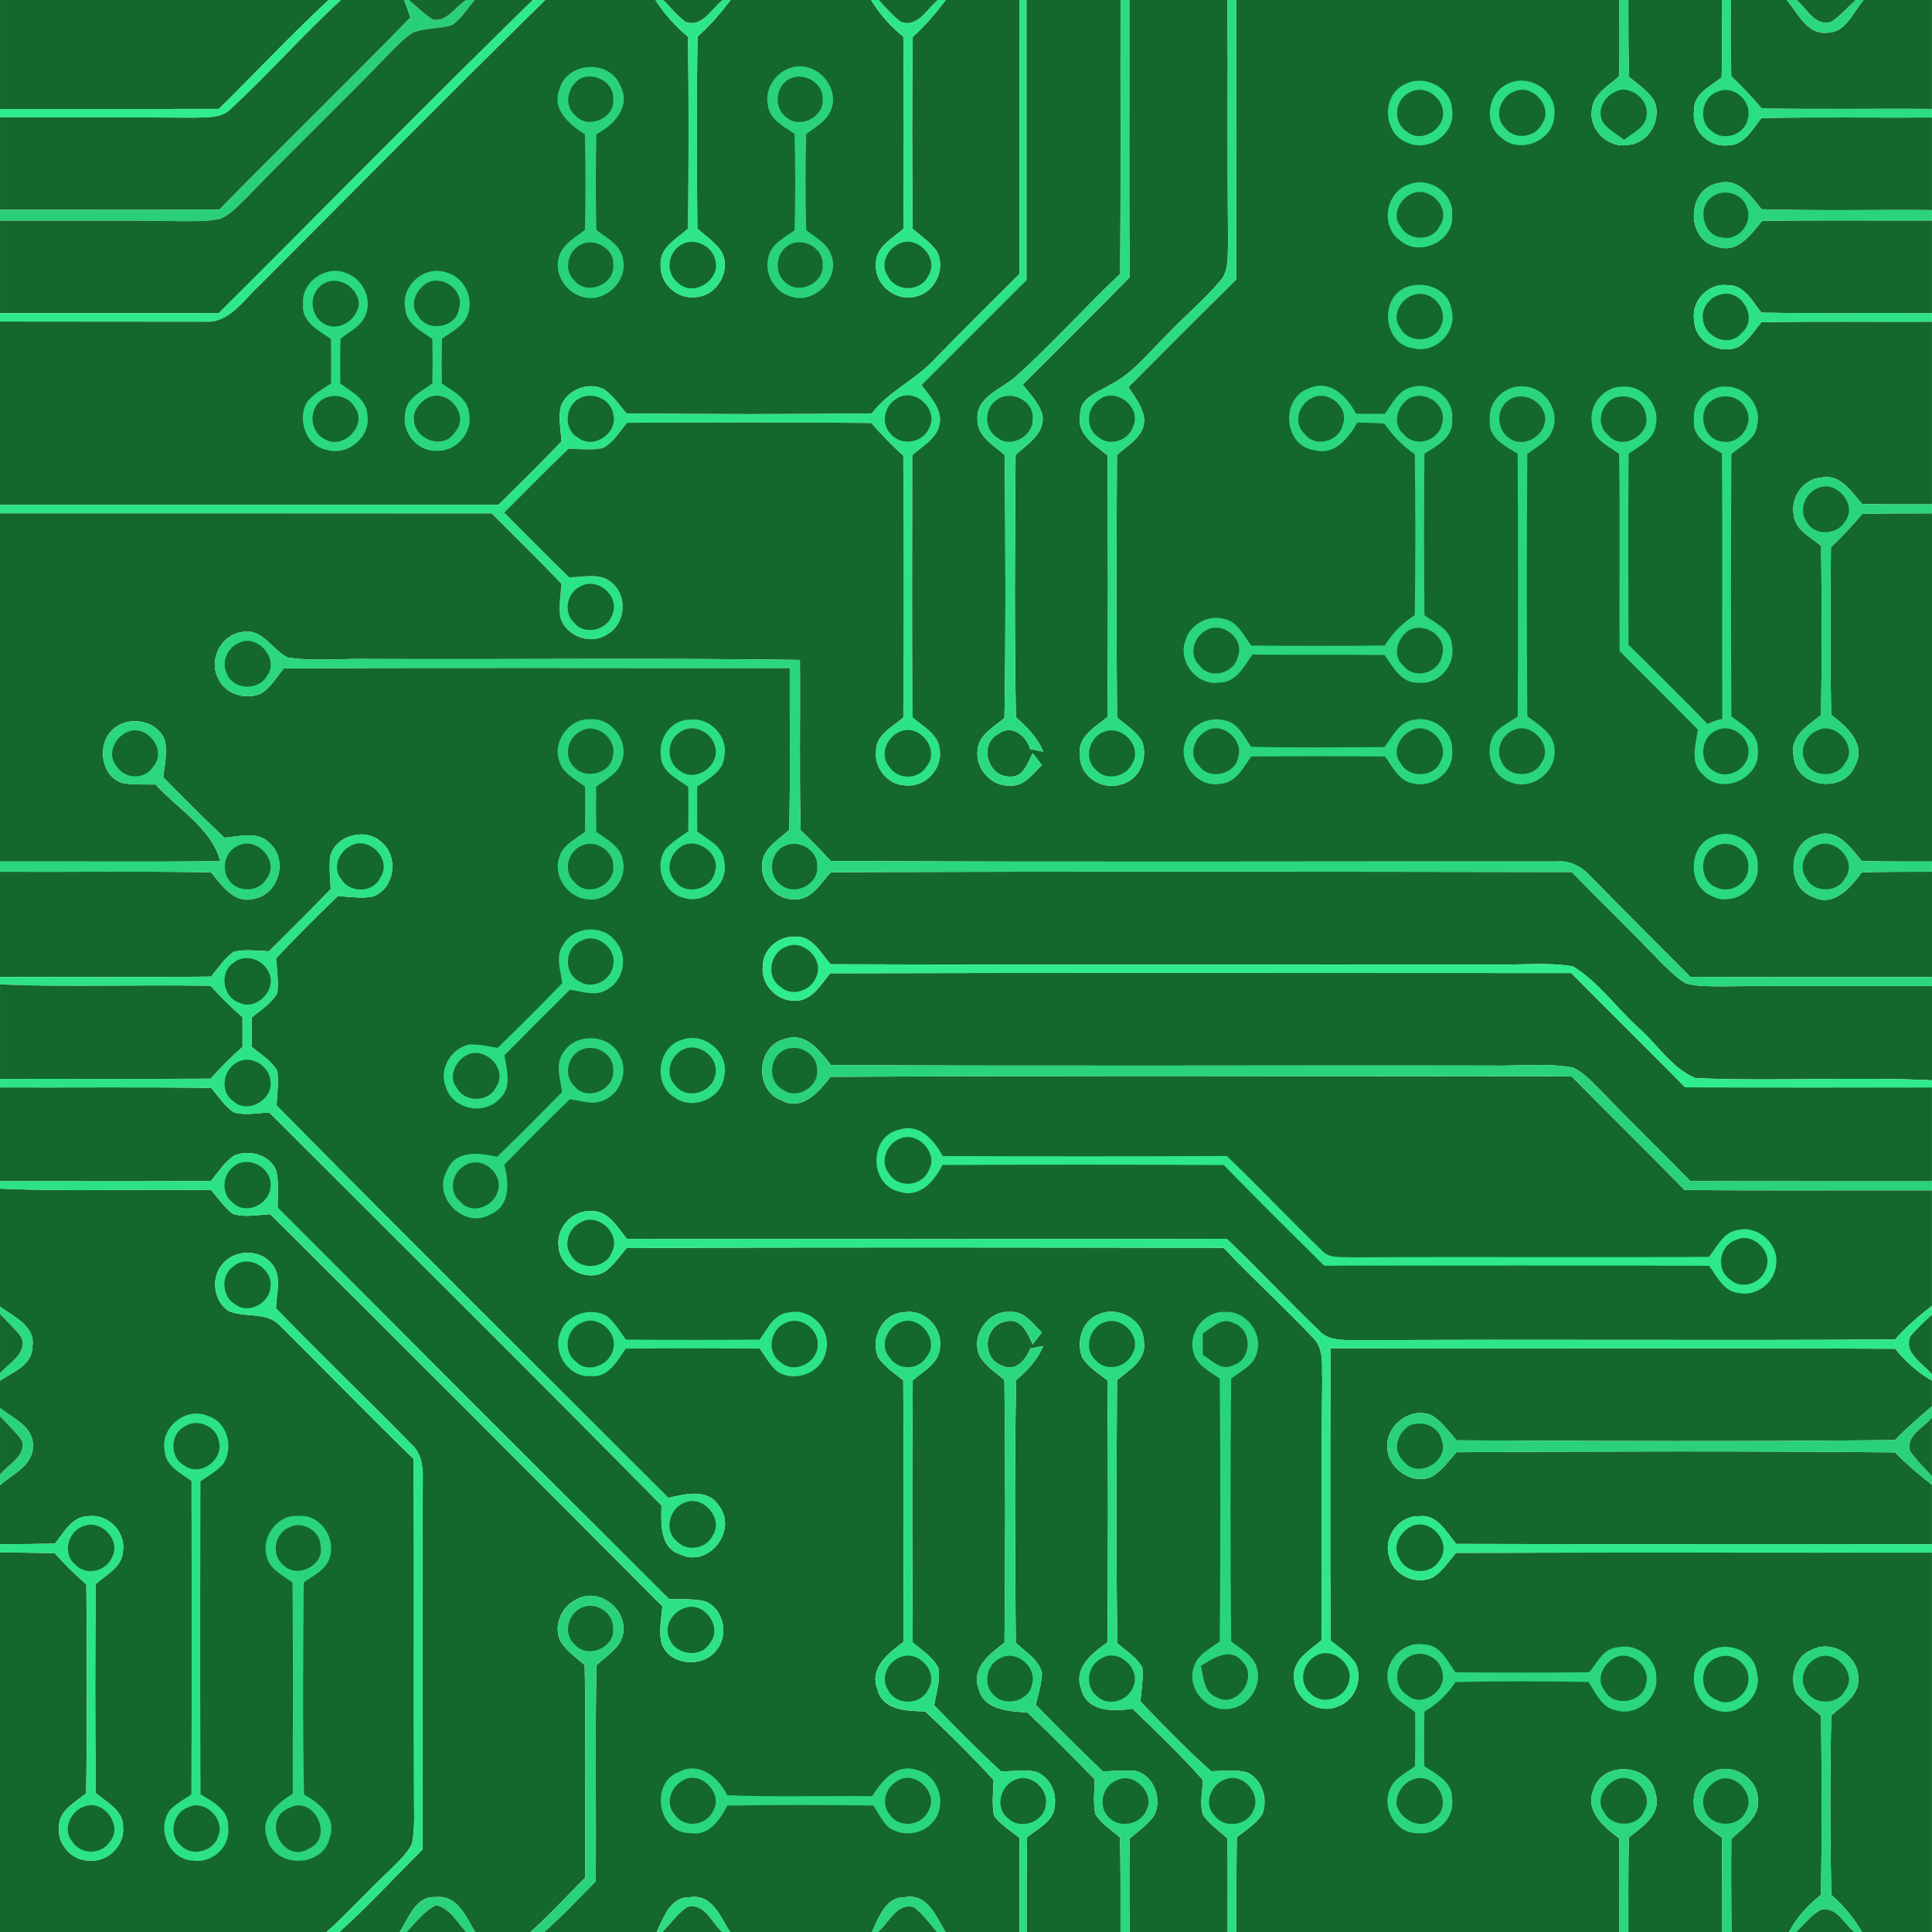 <?xml version="1.0" encoding="UTF-8" standalone="no"?>
<svg
   xmlns:dc="http://purl.org/dc/elements/1.1/"
   xmlns:cc="http://creativecommons.org/ns#"
   xmlns:rdf="http://www.w3.org/1999/02/22-rdf-syntax-ns#"
   xmlns:svg="http://www.w3.org/2000/svg"
   xmlns="http://www.w3.org/2000/svg"
   xmlns:sodipodi="http://sodipodi.sourceforge.net/DTD/sodipodi-0.dtd"
   xmlns:inkscape="http://www.inkscape.org/namespaces/inkscape"
   width="350"
   height="350"
   viewBox="0 0 280 280"
   version="1.1"
   id="svg2"
   inkscape:version="0.91 r13725"
   sodipodi:docname="circuit.svg"
   inkscape:export-filename="/home/drazard/GitHub/BinghamtonACM/img/circuit.png"
   inkscape:export-xdpi="72"
   inkscape:export-ydpi="72">
  <defs
     id="defs364" />
  <sodipodi:namedview
     pagecolor="#ffffff"
     bordercolor="#666666"
     borderopacity="1"
     objecttolerance="10"
     gridtolerance="10"
     guidetolerance="10"
     inkscape:pageopacity="0"
     inkscape:pageshadow="2"
     inkscape:window-width="1301"
     inkscape:window-height="744"
     id="namedview362"
     showgrid="false"
     inkscape:zoom="1.0788571"
     inkscape:cx="68.44511"
     inkscape:cy="184.12408"
     inkscape:window-x="65"
     inkscape:window-y="24"
     inkscape:window-maximized="1"
     inkscape:current-layer="svg2"
     fit-margin-top="0"
     fit-margin-left="0"
     fit-margin-right="0"
     fit-margin-bottom="0"
     units="px" />
  <path
     d="m 0.002,1.4113568e-5 47.622,0 C 42.153,5.08 37.049,10.552 31.713,15.784 c -10.568,0.024 -21.143,0 -31.711,0.008 l 0,-15.792 z"
     id="path4"
     inkscape:connector-curvature="0"
     style="fill:#14682e" />
  <path
     d="m 47.625,1.4113568e-5 1.808,0 C 43.913,5.064 38.945,10.712 33.449,15.8 c -1.432,1.44 -3.592,1.168 -5.44,1.264 -9.336,-0.104 -18.671,-0.032 -28.007,-0.064 l 0,-1.208 c 10.568,-0.008 21.143,0.016 31.711,-0.008 C 37.049,10.552 42.153,5.08 47.625,-1.2207032e-5 Z"
     id="path6"
     inkscape:connector-curvature="0"
     style="fill:#2fec8d" />
  <path
     d="m 49.433,1.4113568e-5 9.136,0 C 58.896,0.84 59.2,1.688 59.48,2.544 50.353,11.92 40.961,21.048 31.785,30.384 c -10.592,0.072 -21.191,0.008 -31.783,0.032 l 0,-13.416 c 9.336,0.032 18.671,-0.04 28.007,0.064 1.848,-0.096 4.008,0.176 5.44,-1.264 C 38.945,10.712 43.913,5.064 49.433,1.4113568e-5 Z"
     id="path8"
     inkscape:connector-curvature="0"
     style="fill:#14682e" />
  <path
     d="m 58.568,1.4113568e-5 0.68,0 C 60.408,0.96 61.464,2.048 62.76,2.84 64.792,3.216 66.016,0.888 67.584,1.4113568e-5 l 1.232,0 C 67.704,1.224 66.872,2.776 65.44,3.664 63.632,4.16 61.688,4.048 59.912,4.68 58.76,5.376 57.824,6.352 56.872,7.296 49.953,14.496 42.713,21.392 35.793,28.592 c -1.2,1.128 -2.32,2.472 -3.872,3.12 -1.816,0.408 -3.696,0.328 -5.544,0.344 -8.792,-0.144 -17.583,-0.04 -26.375,-0.072 l 0,-1.568 c 10.592,-0.024 21.191,0.04 31.783,-0.032 C 40.961,21.048 50.353,11.92 59.48,2.544 59.2,1.688 58.896,0.84 58.568,1.3101237e-5 Z"
     id="path10"
     inkscape:connector-curvature="0"
     style="fill:#2ad079" />
  <path
     d="m 59.248,1.4113568e-5 8.336,0 C 66.016,0.888 64.792,3.216 62.76,2.84 61.464,2.048 60.408,0.96 59.248,1.4113568e-5 Z"
     id="path12"
     inkscape:connector-curvature="0"
     style="fill:#14682e" />
  <path
     d="m 68.816,1.4113568e-5 8.408,0 C 61.904,14.968 46.897,30.272 31.713,45.376 c -10.576,0.032 -21.143,0.008 -31.711,0.016 l 0,-13.408 c 8.792,0.032 17.583,-0.072 26.375,0.072 1.848,-0.016 3.728,0.064 5.544,-0.344 1.552,-0.648 2.672,-1.992 3.872,-3.12 C 42.713,21.392 49.953,14.496 56.872,7.296 57.824,6.352 58.76,5.376 59.912,4.68 61.688,4.048 63.632,4.16 65.44,3.664 66.872,2.776 67.704,1.224 68.816,1.6138229e-5 Z"
     id="path14"
     inkscape:connector-curvature="0"
     style="fill:#14682e" />
  <path
     d="m 77.224,1.4113568e-5 1.816,0 C 65.08,13.72 51.305,27.64 37.481,41.496 c -2.28,2.096 -4.304,5.416 -7.832,5.128 -9.88,0.016 -19.767,-0.032 -29.647,-0.024 l 0,-1.208 c 10.568,-0.008 21.135,0.016 31.711,-0.016 C 46.897,30.272 61.904,14.968 77.224,1.4113568e-5 Z"
     id="path16"
     inkscape:connector-curvature="0"
     style="fill:#2fea8c" />
  <path
     d="m 79.04,1.4113568e-5 15.959,0 C 96.263,2.032 97.871,3.808 99.719,5.328 c 0.112,9.264 0.08,18.536 0.015,27.8 -1.616,1.456 -4.16,2.72 -3.992,5.256 -0.144,2.672 2.4,5.024 5.048,4.672 3.168,-0.096 5.352,-4.04 3.68,-6.744 -0.928,-1.264 -2.24,-2.16 -3.408,-3.168 -0.064,-9.28 -0.112,-18.56 0.024,-27.832 1.8,-1.584 3.352,-3.408 4.8,-5.312 l 20.359,0 C 127.477,2.048 129.077,3.816 130.916,5.328 c 0.112,9.28 0.08,18.56 0.015,27.84 -1.616,1.44 -4.16,2.68 -3.976,5.224 -0.176,2.936 2.928,5.36 5.736,4.576 2.848,-0.576 4.512,-4.176 2.992,-6.672 -0.944,-1.248 -2.248,-2.144 -3.424,-3.136 -0.064,-9.272 -0.104,-18.536 0.024,-27.808 1.784,-1.608 3.336,-3.44 4.792,-5.352 l 10.711,0 C 147.747,13.232 147.794,26.456 147.763,39.688 c -4.16,4.144 -8.328,8.272 -12.416,12.48 -2.728,2.912 -6.552,4.544 -9,7.744 -11.848,0.152 -23.695,0.12 -35.543,0.016 -1.024,-1.216 -1.928,-2.584 -3.256,-3.496 -2.264,-1.2 -5.44,0.072 -6.272,2.488 -0.36,1.664 -0.006,3.376 0.112,5.048 -2.984,3.12 -6.072,6.152 -9.144,9.192 -24.079,0 -48.166,0 -72.246,0 L 0.001,46.6 c 9.881,-0.008 19.769,0.04 29.648,0.024 3.528,0.288 5.552,-3.032 7.832,-5.128 C 51.305,27.64 65.08,13.72 79.04,1.4113568e-5 Z"
     id="path18"
     inkscape:connector-curvature="0"
     style="fill:#14682e" />
  <path
     d="m 94.999,1.4113568e-5 1.136,0 C 97.167,1.064 98.127,2.208 99.295,3.12 101.719,4.104 103.127,1.24 104.727,1.4113568e-5 l 1.16,0 C 104.439,1.904 102.887,3.728 101.087,5.312 c -0.136,9.272 -0.088,18.552 -0.024,27.832 1.168,1.008 2.48,1.904 3.408,3.168 1.672,2.704 -0.512,6.648 -3.68,6.744 -2.648,0.352 -5.192,-2 -5.048,-4.672 -0.168,-2.536 2.376,-3.8 3.992,-5.256 0.064,-9.264 0.096,-18.536 -0.015,-27.8 C 97.872,3.808 96.264,2.032 95,1.4113568e-5 Z"
     id="path20"
     inkscape:connector-curvature="0"
     style="fill:#2ee689" />
  <path
     d="m 96.135,1.4113568e-5 8.592,0 C 103.127,1.24 101.719,4.104 99.295,3.12 98.127,2.208 97.167,1.064 96.135,1.4113568e-5 Z"
     id="path22"
     inkscape:connector-curvature="0"
     style="fill:#14682e" />
  <path
     d="m 126.246,1.4113568e-5 1.104,0 C 128.35,1.088 129.342,2.192 130.486,3.12 c 2.44,1.024 3.848,-1.848 5.424,-3.12 l 1.168,0 C 135.622,1.912 134.07,3.744 132.286,5.352 c -0.128,9.272 -0.088,18.536 -0.024,27.808 1.176,0.992 2.48,1.888 3.424,3.136 1.52,2.496 -0.144,6.096 -2.992,6.672 -2.808,0.784 -5.912,-1.64 -5.736,-4.576 -0.184,-2.544 2.36,-3.784 3.976,-5.224 0.064,-9.28 0.096,-18.56 -0.015,-27.84 -1.84,-1.512 -3.44,-3.28 -4.672,-5.328 z"
     id="path24"
     inkscape:connector-curvature="0"
     style="fill:#2ee689" />
  <path
     d="m 127.35,1.4113568e-5 8.56,0 C 134.334,1.272 132.926,4.144 130.486,3.12 129.342,2.192 128.35,1.088 127.35,1.4113568e-5 Z"
     id="path26"
     inkscape:connector-curvature="0"
     style="fill:#14682e" />
  <path
     d="m 147.789,1.4113568e-5 1.008,0 c 0,13.528 0.007,27.056 0,40.584 -5.088,5.048 -10.152,10.12 -15.207,15.2 1.176,1.736 3.12,3.512 2.568,5.832 -0.448,2.032 -2.496,3.056 -3.912,4.368 -0.024,12.664 -0.08,25.32 0.031,37.984 1.544,1.344 3.872,2.488 3.952,4.824 0.352,2.792 -2.248,5.424 -5.056,5.04 -2.528,-0.08 -4.528,-2.56 -4.208,-5.04 0.007,-2.352 2.424,-3.472 3.96,-4.824 0.088,-12.632 0.08,-25.272 0,-37.912 -1.648,-1.48 -3.192,-3.064 -4.632,-4.744 -11.792,-0.136 -23.591,-0.072 -35.383,-0.04 -1.096,1.28 -1.984,2.856 -3.504,3.672 -1.648,0.336 -3.336,0.128 -4.992,0.088 -3.168,3.024 -6.232,6.152 -9.328,9.256 3.128,3.136 6.232,6.304 9.416,9.384 2.136,-0.024 4.768,-0.784 6.424,1 2.104,2 1.648,5.864 -0.904,7.272 -2.392,1.64 -6.16,0.24 -6.824,-2.584 -0.192,-1.584 0.064,-3.168 0.192,-4.744 -3.304,-3.464 -6.735,-6.8 -10.111,-10.2 -23.759,-0.032 -47.518,-0.008 -71.278,-0.016 l 0,-1.24 c 24.079,0 48.166,0 72.246,0 3.072,-3.04 6.16,-6.072 9.144,-9.192 -0.12,-1.672 -0.472,-3.384 -0.112,-5.048 0.832,-2.416 4.008,-3.688 6.272,-2.488 1.328,0.912 2.232,2.28 3.256,3.496 11.848,0.104 23.695,0.136 35.543,-0.016 2.448,-3.2 6.272,-4.832 9,-7.744 4.088,-4.208 8.256,-8.336 12.416,-12.48 0.031,-13.232 -0.015,-26.456 0.024,-39.688 z"
     id="path28"
     inkscape:connector-curvature="0"
     style="fill:#2de387" />
  <path
     d="m 148.797,1.4113568e-5 13.6,0 C 162.373,13.232 162.444,26.464 162.349,39.688 c -5.128,4.8 -9.784,10.104 -15.024,14.776 -2.024,1.92 -5.888,2.952 -5.664,6.328 -0.056,2.448 2.352,3.728 3.952,5.152 0.104,12.696 0.168,25.4 -0.04,38.096 -1.496,1.336 -3.8,2.456 -3.904,4.736 -0.296,2.648 2.024,5.24 4.728,5.08 2.048,0.152 3.296,-1.712 4.592,-2.968 -0.44,-0.584 -0.88,-1.16 -1.32,-1.728 -0.752,1.352 -1.296,3.488 -3.248,3.392 -3.232,0.144 -4.648,-4.672 -1.728,-6.192 1.92,-1.448 4.056,0.248 4.6,2.2 0.472,0.096 1.432,0.288 1.904,0.384 -0.824,-2.024 -2.344,-3.576 -3.96,-4.984 -0.24,-12.68 -0.152,-25.368 -0.048,-38.04 1.68,-1.528 4.256,-3.056 3.904,-5.704 -0.432,-1.76 -1.824,-3.064 -2.864,-4.488 5.152,-5.176 10.368,-10.304 15.472,-15.528 -0.072,-13.4 -0.007,-26.8 -0.031,-40.2 l 14.232,0 C 177.982,11.72 177.854,23.432 177.989,35.152 c -0.112,1.896 0.2,4.104 -1.2,5.616 -2.328,2.744 -5.112,5.056 -7.584,7.664 -2.68,2.592 -5.008,5.712 -8.424,7.4 -1.68,1.016 -4.248,1.784 -4.232,4.184 -0.632,2.864 2.088,4.472 3.976,5.992 0.039,12.64 0.096,25.288 -0.031,37.928 -1.824,1.424 -4.472,2.92 -3.968,5.672 0,2.896 3.12,4.92 5.808,4.112 2.784,-0.56 4.184,-3.864 3.136,-6.384 -0.896,-1.392 -2.328,-2.304 -3.576,-3.352 -0.112,-12.68 -0.08,-25.368 -0.015,-38.048 1.576,-1.44 4.008,-2.688 3.944,-5.136 -0.136,-1.784 -1.376,-3.248 -2.28,-4.712 5.208,-5.208 10.376,-10.456 15.655,-15.6 0.015,-13.496 -0.007,-26.992 0,-40.488 l 55.486,0 C 234.716,3.68 234.733,7.36 234.67,11.04 c -1.552,1.416 -3.872,2.624 -3.984,4.992 -0.352,2.888 2.456,5.512 5.32,4.968 2.952,-0.24 4.912,-3.688 3.736,-6.376 -0.864,-1.472 -2.368,-2.392 -3.64,-3.464 C 235.982,7.44 235.998,3.72 235.998,1.4113568e-5 l 13.6,0 C 249.597,3.736 249.612,7.48 249.509,11.216 c -1.584,1.296 -4.112,2.368 -3.984,4.792 -0.464,2.808 2.12,5.408 4.92,5.048 2.384,0.008 3.528,-2.376 4.848,-3.952 8.232,-0.152 16.471,-0.032 24.703,-0.072 l 0,13.416 c -8.24,-0.064 -16.472,0.12 -24.703,-0.12 -1.536,-1.912 -3.4,-4.672 -6.28,-3.768 -4.616,0.768 -4.736,8.32 -0.144,9.208 2.968,1.016 4.92,-1.84 6.536,-3.776 8.2,-0.08 16.391,-0.016 24.591,-0.032 l 0,13.432 c -8.24,-0.064 -16.472,0.064 -24.711,-0.08 -1.32,-1.592 -2.456,-4.04 -4.88,-3.984 -2.816,-0.368 -5.36,2.304 -4.872,5.104 0.056,3.104 3.688,5.04 6.424,3.832 1.424,-0.848 2.28,-2.328 3.32,-3.568 8.24,-0.152 16.479,-0.032 24.719,-0.072 l 0,26.456 c -3.376,0.024 -6.744,0.032 -10.112,-0.048 -1.56,-1.728 -3.152,-4.376 -5.888,-3.832 -2.56,0.184 -4.432,2.72 -4.064,5.216 0.08,2.312 2.472,3.392 4,4.704 0.096,8.176 0.112,16.344 -0.007,24.512 -1.896,1.504 -4.648,3.112 -3.968,5.992 0.256,4.44 7.112,5.504 8.832,1.464 1.816,-3.128 -1.104,-5.8 -3.408,-7.48 -0.144,-8.096 -0.104,-16.192 -0.031,-24.28 1.6,-1.536 3.112,-3.152 4.544,-4.848 3.368,-0.096 6.736,-0.08 10.104,-0.08 l 0,50.456 c -3.384,0.008 -6.768,0.008 -10.152,-0.064 -1.616,-1.904 -3.52,-4.768 -6.456,-3.776 -4.248,0.848 -4.704,7.472 -0.68,8.968 3.088,1.56 5.472,-1.376 7.128,-3.552 3.384,-0.096 6.768,-0.096 10.16,-0.088 l 0,15.256 c -11.672,-0.016 -23.351,0.016 -35.023,-0.024 -4.8,-4.84 -9.632,-9.648 -14.4,-14.512 -1.28,-1.424 -3.008,-2.4 -4.976,-2.216 -35.063,-0.024 -70.134,0.12 -105.197,-0.072 -1.408,-1.536 -2.864,-3.024 -4.368,-4.456 -0.208,-8.224 -0.031,-16.456 -0.104,-24.68 -20.768,-0.304 -41.535,-0.04 -62.302,-0.136 -3.976,-0.096 -7.984,0.384 -11.928,-0.208 -2.248,-1.112 -3.656,-4.232 -6.52,-3.72 -3.008,0.32 -4.952,3.848 -3.632,6.568 0.96,2.48 4.104,3.424 6.416,2.304 1.32,-0.92 2.168,-2.344 3.16,-3.576 24.447,-0.152 48.886,-0.04 73.334,-0.064 -0.031,7.824 0.104,15.648 -0.08,23.472 -1.6,1.472 -4.072,2.808 -3.928,5.32 -0.08,2.544 2.176,4.824 4.72,4.752 2.472,0.072 3.776,-2.352 5.232,-3.936 35.791,-0.152 71.59,-0.088 107.388,-0.032 4.128,4.232 8.384,8.328 12.472,12.608 1.248,1.248 2.472,2.568 4,3.488 1.712,0.552 3.544,0.424 5.32,0.472 10.136,-0.128 20.279,-0.032 30.415,-0.064 l 0,13.672 c -11.416,-0.544 -22.871,0.184 -34.279,-0.312 -3.44,-1.408 -5.512,-4.912 -8.264,-7.304 -3.208,-2.904 -5.776,-6.616 -9.488,-8.888 -3.68,-0.624 -7.432,-0.192 -11.136,-0.264 -32.159,-0.032 -64.318,0.064 -96.469,-0.048 -1.416,-1.616 -2.648,-4.168 -5.16,-3.984 -2.384,-0.12 -4.656,1.824 -4.648,4.256 -0.312,2.616 2.008,5.104 4.632,5.008 2.488,0.088 3.744,-2.352 5.16,-3.968 35.791,-0.104 71.582,-0.032 107.372,-0.032 5.48,5.536 11.04,11 16.503,16.56 11.92,0.04 23.847,0.008 35.775,0.016 l 0,13.6 c -11.672,-0.016 -23.335,0.024 -35.007,-0.024 -4.384,-4.488 -8.896,-8.848 -13.232,-13.384 -1.176,-1.12 -2.288,-2.408 -3.8,-3.08 -3.936,-0.696 -7.96,-0.192 -11.928,-0.28 -31.871,-0.064 -63.742,0.112 -95.605,-0.088 -1.608,-2.016 -3.616,-4.816 -6.616,-3.784 -4.208,0.96 -4.536,7.44 -0.536,8.92 3,1.616 5.464,-1.28 7.088,-3.416 35.807,-0.2 71.614,-0.08 107.42,-0.064 5.416,5.52 10.952,10.928 16.359,16.456 11.952,0.12 23.903,0.024 35.855,0.056 l 0,16.736 c -1.912,1.472 -3.752,3.048 -5.336,4.872 -25.951,0.192 -51.91,-0.056 -77.861,0.12 -1.936,-0.08 -4.208,0.192 -5.632,-1.408 -4.536,-4.344 -8.816,-8.968 -13.376,-13.296 -28.975,0.064 -57.95,0.048 -86.925,0.008 -1.408,-1.688 -2.72,-4.192 -5.288,-4.016 -2.712,-0.128 -5.032,2.52 -4.608,5.184 0.216,3.032 3.896,5.104 6.584,3.656 1.336,-0.896 2.232,-2.28 3.256,-3.496 28.839,-0.136 57.686,-0.08 86.533,-0.032 4.192,4.432 8.704,8.552 12.896,12.976 1.72,1.6 1.296,4.096 1.392,6.2 -0.152,12.56 0.007,25.12 -0.087,37.68 -1.672,1.456 -4.216,2.832 -3.992,5.408 -0.04,3.08 3.448,5.424 6.28,4.24 2.488,-0.824 3.744,-3.912 2.656,-6.264 -0.928,-1.376 -2.376,-2.288 -3.64,-3.32 -0.104,-14.12 -0.031,-28.232 -0.031,-42.352 27.279,0.056 54.566,-0.072 81.853,0.064 1.488,1.84 3.264,3.432 5.328,4.616 l 0,3.728 c -1.84,1.568 -3.68,3.136 -5.352,4.888 -21.183,0.224 -42.367,0.144 -63.55,0.04 -1.112,-1.264 -2.104,-2.712 -3.568,-3.608 -2.944,-1.344 -6.592,1.32 -6.464,4.496 -0.056,3.168 3.656,5.736 6.552,4.328 1.408,-0.888 2.384,-2.28 3.472,-3.496 21.183,-0.128 42.375,-0.176 63.558,0.024 1.656,1.704 3.496,3.224 5.352,4.712 l 0,8.6 c -22.991,-0.056 -45.974,0.04 -68.966,-0.048 -1.4,-1.744 -2.776,-4.376 -5.432,-4.008 -2.904,-0.064 -5.12,3.04 -4.288,5.784 0.568,2.792 4.04,4.368 6.52,2.984 1.296,-0.912 2.176,-2.264 3.184,-3.456 22.991,-0.096 45.99,-0.016 68.982,-0.04 l 0,54.984 -10.136,0 c -1.192,-2.024 -2.664,-3.864 -4.456,-5.376 -0.176,-8.664 -0.184,-17.336 0,-26 1.624,-1.456 4.056,-2.824 3.912,-5.344 0.088,-3.36 -3.88,-5.736 -6.808,-4.144 -2.368,0.936 -3.208,4 -2.2,6.208 0.944,1.352 2.36,2.256 3.616,3.28 0.096,8.664 0.136,17.336 -0.015,26 -1.904,1.456 -3.504,3.256 -4.624,5.376 l -8.352,0 c -0.024,-4.488 -0.064,-8.984 -0.015,-13.472 1.608,-1.608 4.152,-3.096 3.856,-5.712 0,-3.232 -3.816,-5.456 -6.648,-4 -2.432,0.952 -3.176,3.96 -2.328,6.248 0.944,1.384 2.432,2.24 3.744,3.248 0.08,4.56 0.048,9.128 0.055,13.688 l -13.6,0 c 0.007,-4.568 -0.031,-9.136 0.071,-13.704 1.944,-1.536 4.752,-3.32 3.896,-6.256 -0.688,-4.432 -7.648,-4.984 -9.008,-0.704 -1.336,3.12 1.52,5.448 3.72,7.104 0.056,4.52 0.016,9.04 0.024,13.56 l -55.502,0 c 0.007,-4.576 -0.024,-9.152 0.056,-13.728 1.272,-1.04 2.768,-1.904 3.672,-3.312 0.904,-2.176 0.007,-5.088 -2.192,-6.096 -1.696,-0.456 -3.48,-0.2 -5.2,-0.16 -3.592,-3.208 -6.944,-6.656 -10.264,-10.136 0.176,-1.624 0.432,-3.264 0.296,-4.896 -0.832,-1.504 -2.36,-2.416 -3.616,-3.504 -0.224,-12.712 -0.128,-25.432 -0.056,-38.152 1.736,-1.456 4.344,-2.912 3.888,-5.6 -0.024,-3.152 -3.712,-5.176 -6.496,-3.952 -2.456,0.856 -3.352,3.96 -2.448,6.24 0.856,1.456 2.384,2.312 3.656,3.352 0.128,12.656 0.088,25.312 0.015,37.968 -2.184,1.544 -4.928,3.616 -3.832,6.704 0.816,3.416 4.688,3.328 7.456,2.912 3.488,3.336 6.96,6.704 10.176,10.304 0,1.696 -0.496,3.472 0.071,5.128 0.944,1.344 2.312,2.28 3.52,3.368 0.056,4.52 0.015,9.04 0.024,13.56 l -14.216,0 c -0.024,-4.52 -0.064,-9.04 0.024,-13.552 1.248,-1.056 2.632,-2.008 3.568,-3.376 1.152,-2.328 -0.015,-5.672 -2.616,-6.392 -1.608,-0.216 -3.224,-0.008 -4.824,0.064 -3.336,-3.144 -6.536,-6.416 -9.76,-9.664 0.376,-1.52 0.856,-3.04 0.912,-4.616 -0.464,-1.984 -2.424,-3.056 -3.792,-4.376 -0.112,-12.688 -0.216,-25.384 0.056,-38.064 1.592,-1.408 3.128,-2.936 3.912,-4.96 -0.464,0.088 -1.4,0.264 -1.864,0.36 -0.624,1.624 -2.136,3.456 -4.088,2.488 -3.056,-1.016 -2.664,-5.824 0.496,-6.376 2.2,-0.672 3.24,1.712 3.928,3.304 0.448,-0.576 0.888,-1.152 1.328,-1.728 -1.28,-1.264 -2.528,-3.12 -4.576,-2.976 -3.216,-0.256 -5.76,3.44 -4.456,6.36 0.856,1.472 2.352,2.408 3.608,3.504 0.168,12.688 0.136,25.376 0.015,38.064 -2.064,1.576 -4.856,3.648 -3.752,6.664 0.776,3.184 4.456,3.256 7.088,3.472 3.336,3.144 6.536,6.424 9.752,9.68 -0.056,1.664 -0.264,3.368 0.08,5.024 0.864,1.424 2.328,2.328 3.576,3.392 0.104,4.568 0.064,9.136 0.072,13.704 l -13.6,0 c 0.007,-4.576 -0.024,-9.144 0.056,-13.712 1.52,-1.296 3.944,-2.312 4.008,-4.616 0.304,-1.96 -0.728,-4.048 -2.568,-4.848 -1.704,-0.464 -3.472,-0.096 -5.2,-0.088 -3.352,-3.072 -6.528,-6.328 -9.696,-9.584 0.296,-1.8 0.92,-3.624 0.592,-5.456 -0.824,-1.584 -2.408,-2.536 -3.712,-3.68 -0.071,-12.656 -0.096,-25.312 0.007,-37.96 1.544,-1.36 3.888,-2.512 3.952,-4.856 0.352,-2.808 -2.248,-5.488 -5.096,-5.032 -3.184,0.064 -5.096,3.792 -3.848,6.576 0.928,1.36 2.352,2.272 3.616,3.296 0.112,12.64 0.064,25.288 0.015,37.928 -2.112,1.616 -4.96,3.72 -3.768,6.808 0.728,3.144 4.328,3.192 6.912,3.256 3.448,3.168 6.76,6.488 9.936,9.936 -0.055,1.72 -0.272,3.464 0.056,5.176 0.976,1.304 2.384,2.192 3.672,3.176 0.056,4.56 0.031,9.12 0.031,13.68 l -10.728,0 c -1.352,-2.192 -2.584,-5.616 -5.832,-5.048 -2.872,-0.056 -3.84,2.944 -4.832,5.048 l -20.559,0 c -1.376,-2.144 -2.584,-5.552 -5.792,-5.04 -2.872,-0.088 -3.832,2.952 -4.848,5.04 l -16.327,0 c 2.664,-2.28 5.024,-4.872 7.496,-7.336 0.096,-10.448 -0.112,-20.896 0.112,-31.336 1.592,-1.472 4.008,-2.824 3.912,-5.304 0.048,-3.192 -3.736,-5.856 -6.648,-4.304 -2.296,0.952 -3.624,3.912 -2.456,6.192 0.88,1.384 2.264,2.336 3.48,3.408 0.208,10.256 0.032,20.52 0.096,30.784 -2.64,2.64 -5.168,5.4 -7.952,7.896 l -8.024,0 c -1.296,-2.16 -2.544,-5.384 -5.648,-5.056 -3.024,-0.224 -3.936,3.056 -5.296,5.056 l -8.728,0 c 4.208,-3.8 8.048,-7.968 12.056,-11.968 -0.016,-17.88 -0.056,-35.76 0.032,-53.64 0.056,-1.88 -0.216,-3.864 -1.72,-5.168 -6.48,-6.576 -13.128,-12.992 -19.559,-19.616 0.056,-2.168 0.968,-4.76 -0.696,-6.56 -1.824,-2.12 -5.544,-1.936 -7.184,0.32 -1.584,1.984 -1.104,5.248 1.032,6.64 2.408,1.032 5.56,0.024 7.472,2.152 6.464,6.416 12.808,12.944 19.335,19.296 0.096,16.176 -0.006,32.352 0.056,48.536 -0.024,2.4 0.16,4.832 -0.288,7.208 -0.816,1.64 -2.28,2.84 -3.536,4.144 -3.016,2.816 -5.776,5.896 -8.84,8.656 l -47.35,0 0,-55.016 c 2.648,0.024 5.295,0.048 7.935,0.112 1.432,1.608 2.96,3.12 4.584,4.528 0.088,10.088 0.12,20.176 -0.024,30.264 -1.584,1.344 -4,2.488 -3.944,4.912 -0.248,2.456 1.792,4.808 4.272,4.856 2.704,0.336 5.304,-2.176 5.016,-4.904 0.048,-2.408 -2.376,-3.528 -3.944,-4.872 -0.136,-10.104 -0.096,-20.208 -0.024,-30.312 1.536,-1.344 3.88,-2.472 3.96,-4.8 0.4,-2.832 -2.224,-5.424 -5.048,-5.024 -2.376,0.016 -3.504,2.392 -4.816,3.968 -2.656,0.056 -5.312,0.072 -7.968,0.08 l 0,-8.528 c 1.776,-1.624 4.776,-2.824 4.776,-5.624 0.16,-2.896 -2.896,-4.08 -4.776,-5.592 l 0,-3.952 c 1.857,-1.232 4.689,-2.24 4.697,-4.904 0.504,-3.056 -2.72,-4.352 -4.696,-5.832 l 0,-17.104 c 10.2,0.48 20.423,0.008 30.631,0.232 0.992,1.176 1.872,2.48 3.112,3.424 1.752,0.592 3.64,0.112 5.44,0.072 18.983,18.888 37.927,37.832 56.814,56.816 -0.096,1.8 -0.592,3.68 -0.072,5.456 1.176,3.2 6.096,3.504 7.968,0.816 1.76,-2.168 0.96,-5.912 -1.672,-6.976 -1.72,-0.448 -3.496,-0.272 -5.248,-0.352 -18.943,-18.872 -37.847,-37.784 -56.734,-56.728 0.006,-1.776 0.224,-3.584 -0.192,-5.328 -0.896,-2.392 -3.984,-3.136 -6.16,-2.184 -1.352,0.944 -2.264,2.376 -3.296,3.64 -10.2,0.12 -20.391,0.024 -30.591,0.056 l 0,-13.6 c 10.207,0.032 20.422,-0.072 30.63,0.064 1.016,1.232 1.92,2.624 3.248,3.544 1.672,0.48 3.44,0.096 5.144,0.016 18.959,18.968 38.031,37.832 56.846,56.952 -0.032,2.592 -0.312,6.144 2.776,7.128 4.128,1.928 8.312,-3.56 5.552,-7.08 -1.648,-2.576 -4.888,-1.688 -7.328,-1.144 -18.944,-18.944 -37.976,-37.8 -56.783,-56.872 0.096,-1.648 0.304,-3.304 0.12,-4.944 -0.824,-1.552 -2.424,-2.448 -3.712,-3.552 -0.006,-1.416 -0.006,-2.832 0,-4.248 1.288,-1.104 2.864,-2.016 3.704,-3.544 0.2,-1.672 -0.056,-3.352 -0.184,-5.016 2.888,-3.112 5.912,-6.088 8.96,-9.048 1.68,0.112 3.392,0.408 5.064,0.072 3.112,-1.064 3.8,-5.688 1.36,-7.776 -2.232,-2.272 -6.688,-1.2 -7.52,1.904 -0.208,1.592 -0.006,3.192 0.064,4.792 -2.936,3.056 -5.952,6.032 -8.952,9.016 -1.696,-0.056 -3.424,-0.32 -5.096,0.072 -1.352,0.936 -2.256,2.344 -3.28,3.6 -10.208,0.128 -20.407,0.032 -30.615,0.064 l 0,-15.256 c 10.192,0.048 20.391,-0.112 30.583,0.088 1.576,1.824 3.312,4.584 6.16,3.832 3.56,-0.536 5.056,-5.464 2.472,-7.936 -1.696,-1.976 -4.464,-1.08 -6.68,-0.92 -3.024,-2.848 -5.952,-5.8 -8.864,-8.768 0.176,-1.768 0.64,-3.592 0.224,-5.352 -1.104,-3.008 -5.48,-3.672 -7.64,-1.456 -2.224,2.128 -1.608,6.616 1.44,7.64 1.6,0.288 3.24,0.2 4.864,0.224 3.224,3.576 8.024,6.224 9.384,11.12 -10.648,0.104 -21.295,0.016 -31.943,0.04 l 0,-50.456 c 23.759,0.008 47.518,-0.016 71.278,0.016 3.376,3.4 6.808,6.736 10.112,10.2 -0.128,1.576 -0.384,3.16 -0.192,4.744 0.664,2.824 4.432,4.224 6.824,2.584 2.552,-1.408 3.008,-5.272 0.904,-7.272 -1.656,-1.784 -4.288,-1.024 -6.424,-1 -3.184,-3.08 -6.288,-6.248 -9.416,-9.384 3.096,-3.104 6.16,-6.232 9.328,-9.256 1.656,0.04 3.344,0.248 4.992,-0.088 1.52,-0.816 2.408,-2.392 3.504,-3.672 11.792,-0.032 23.591,-0.096 35.383,0.04 1.44,1.68 2.984,3.264 4.632,4.744 0.08,12.64 0.088,25.28 0,37.912 -1.536,1.352 -3.952,2.472 -3.96,4.824 -0.32,2.48 1.68,4.96 4.208,5.04 2.808,0.384 5.408,-2.248 5.056,-5.04 -0.08,-2.336 -2.408,-3.48 -3.952,-4.824 -0.112,-12.664 -0.056,-25.32 -0.031,-37.984 1.416,-1.312 3.464,-2.336 3.912,-4.368 0.552,-2.32 -1.392,-4.096 -2.568,-5.832 5.056,-5.08 10.12,-10.152 15.208,-15.2 0.007,-13.528 0,-27.056 0,-40.584 z"
     id="path30"
     inkscape:connector-curvature="0"
     style="fill:#14682e" />
  <path
     d="m 162.397,1.4113568e-5 1.272,0 C 163.693,13.4 163.629,26.8 163.7,40.2 c -5.104,5.224 -10.32,10.352 -15.471,15.528 1.04,1.424 2.432,2.728 2.864,4.488 0.352,2.648 -2.224,4.176 -3.904,5.704 -0.104,12.672 -0.192,25.36 0.048,38.04 1.616,1.408 3.136,2.96 3.96,4.984 -0.472,-0.096 -1.432,-0.288 -1.904,-0.384 -0.544,-1.952 -2.68,-3.648 -4.6,-2.2 -2.92,1.52 -1.504,6.336 1.728,6.192 1.952,0.096 2.496,-2.04 3.248,-3.392 0.44,0.568 0.88,1.144 1.32,1.728 -1.296,1.256 -2.544,3.12 -4.592,2.968 -2.704,0.16 -5.024,-2.432 -4.728,-5.08 0.104,-2.28 2.408,-3.4 3.904,-4.736 0.208,-12.696 0.144,-25.4 0.04,-38.096 -1.6,-1.424 -4.008,-2.704 -3.952,-5.152 -0.224,-3.376 3.64,-4.408 5.664,-6.328 5.24,-4.672 9.896,-9.976 15.023,-14.776 0.096,-13.224 0.024,-26.456 0.048,-39.688 z"
     id="path32"
     inkscape:connector-curvature="0"
     style="fill:#2cdb81" />
  <path
     d="m 177.9,1.4113568e-5 1.296,0 C 179.189,13.496 179.212,26.992 179.196,40.488 c -5.28,5.144 -10.448,10.392 -15.655,15.6 0.904,1.464 2.144,2.928 2.28,4.712 0.064,2.448 -2.368,3.696 -3.944,5.136 -0.064,12.68 -0.096,25.368 0.015,38.048 1.248,1.048 2.68,1.96 3.576,3.352 1.048,2.52 -0.352,5.824 -3.136,6.384 -2.688,0.808 -5.808,-1.216 -5.808,-4.112 -0.504,-2.752 2.144,-4.248 3.968,-5.672 0.128,-12.64 0.072,-25.288 0.031,-37.928 -1.888,-1.52 -4.608,-3.128 -3.976,-5.992 -0.015,-2.4 2.552,-3.168 4.232,-4.184 3.416,-1.688 5.744,-4.808 8.424,-7.4 2.472,-2.608 5.256,-4.92 7.584,-7.664 1.4,-1.512 1.088,-3.72 1.2,-5.616 -0.136,-11.72 -0.007,-23.432 -0.088,-35.152 z"
     id="path34"
     inkscape:connector-curvature="0"
     style="fill:#2cdc82" />
  <path
     d="m 234.682,1.4113568e-5 1.312,0 C 235.994,3.72 235.979,7.44 236.098,11.16 c 1.272,1.072 2.776,1.992 3.64,3.464 1.176,2.688 -0.784,6.136 -3.736,6.376 -2.864,0.544 -5.672,-2.08 -5.32,-4.968 0.112,-2.368 2.432,-3.576 3.984,-4.992 0.064,-3.68 0.048,-7.36 0.015,-11.04 z"
     id="path36"
     inkscape:connector-curvature="0"
     style="fill:#2bd87f" />
  <path
     d="m 249.594,1.4113568e-5 1.264,0 C 250.843,3.68 250.843,7.36 250.914,11.04 c 1.56,1.456 3.016,3.024 4.4,4.648 8.224,0.184 16.455,0.016 24.679,0.096 l 0,1.248 c -8.232,0.04 -16.471,-0.08 -24.703,0.072 -1.32,1.576 -2.464,3.96 -4.848,3.952 -2.8,0.36 -5.384,-2.24 -4.92,-5.048 -0.128,-2.424 2.4,-3.496 3.984,-4.792 0.104,-3.736 0.088,-7.48 0.088,-11.216 z"
     id="path38"
     inkscape:connector-curvature="0"
     style="fill:#2cde83" />
  <path
     d="m 250.858,1.4113568e-5 8.08,0 C 260.57,1.848 261.842,5.064 264.825,4.736 267.545,4.712 268.569,1.736 270.089,1.4113568e-5 l 9.904,0 0,15.784 c -8.224,-0.08 -16.455,0.088 -24.679,-0.096 -1.384,-1.624 -2.84,-3.192 -4.4,-4.648 C 250.842,7.36 250.842,3.68 250.858,1.4113568e-5 Z"
     id="path40"
     inkscape:connector-curvature="0"
     style="fill:#14682e" />
  <path
     d="m 258.938,1.4113568e-5 1.456,0 C 261.874,1.224 263.114,3.984 265.473,3.104 266.761,2.224 267.777,1.04 268.929,1.4113568e-5 l 1.16,0 C 268.569,1.736 267.545,4.712 264.825,4.736 261.842,5.064 260.57,1.848 258.938,1.4113568e-5 Z"
     id="path42"
     inkscape:connector-curvature="0"
     style="fill:#2bd87f" />
  <path
     d="m 260.394,1.4113568e-5 8.536,0 C 267.777,1.04 266.761,2.224 265.473,3.104 263.114,3.984 261.874,1.224 260.394,1.4113568e-5 Z"
     id="path44"
     inkscape:connector-curvature="0"
     style="fill:#14682e" />
  <path
     d="m 81.072,12.96 c 1.08,-4.072 7.352,-4.424 8.864,-0.488 1.576,3 -1.016,5.664 -3.488,6.976 -0.128,4.632 -0.128,9.264 -0.006,13.888 1.504,1.168 3.584,2.176 3.864,4.28 0.664,3.064 -2.456,6.136 -5.512,5.504 -2.672,-0.456 -4.696,-3.496 -3.72,-6.104 0.6,-1.736 2.344,-2.616 3.696,-3.704 0.104,-4.608 0.104,-9.224 -0.006,-13.84 -2.176,-1.376 -4.864,-3.584 -3.688,-6.512 z"
     id="path46"
     inkscape:connector-curvature="0"
     style="fill:#2ad27b" />
  <path
     d="m 111.279,15.2 c -0.648,-3.104 2.432,-6.216 5.536,-5.488 2.784,0.512 4.864,3.896 3.488,6.512 -0.696,1.48 -2.232,2.248 -3.456,3.216 -0.128,4.64 -0.12,9.28 -0.007,13.912 1.36,1.072 3.12,1.944 3.664,3.712 1.24,3.344 -2.568,7.128 -5.928,5.896 -2.464,-0.672 -3.968,-3.576 -3.136,-5.984 0.536,-1.768 2.352,-2.568 3.712,-3.616 0.128,-4.648 0.128,-9.304 -0.007,-13.952 -1.552,-1.096 -3.64,-2.08 -3.864,-4.208 z"
     id="path48"
     inkscape:connector-curvature="0"
     style="fill:#2ad27b" />
  <path
     d="m 84.184,11.352 c 2.08,-0.92 4.832,0.656 4.688,3.024 0.264,2.792 -3.728,4.464 -5.536,2.312 -1.72,-1.48 -1.016,-4.32 0.848,-5.336 z"
     id="path50"
     inkscape:connector-curvature="0"
     style="fill:#14682e" />
  <path
     d="m 114.51,11.392 c 2.056,-0.968 4.84,0.648 4.704,2.984 0.24,2.536 -3.184,4.296 -5.128,2.704 -2.024,-1.304 -1.752,-4.68 0.424,-5.688 z"
     id="path52"
     inkscape:connector-curvature="0"
     style="fill:#14682e" />
  <path
     d="m 203.508,12.264 c 2.8,-1.6 6.864,0.36 6.944,3.688 0.536,3.376 -3.336,6.104 -6.392,4.768 -3.568,-1.192 -3.952,-6.808 -0.552,-8.456 z"
     id="path54"
     inkscape:connector-curvature="0"
     style="fill:#2cdd82" />
  <path
     d="m 218.547,12.128 c 3.12,-1.544 7.216,1.12 6.712,4.664 -0.144,3.68 -5.016,5.6 -7.688,3.16 -2.624,-1.968 -2.008,-6.536 0.976,-7.824 z"
     id="path56"
     inkscape:connector-curvature="0"
     style="fill:#2cdd82" />
  <path
     d="m 204.419,13.344 c 1.944,-1.056 4.464,0.592 4.696,2.68 0.4,2.544 -2.984,4.8 -5.088,3.128 -2.272,-1.272 -1.976,-4.808 0.392,-5.808 z"
     id="path58"
     inkscape:connector-curvature="0"
     style="fill:#14682e" />
  <path
     d="m 219.555,13.216 c 2.608,-1.104 5.624,2.344 3.936,4.728 -0.984,1.976 -3.856,2.392 -5.296,0.672 -1.808,-1.624 -0.8,-4.664 1.36,-5.4 z"
     id="path60"
     inkscape:connector-curvature="0"
     style="fill:#14682e" />
  <path
     d="m 232.203,17.504 c -0.888,-2.016 0.888,-4.264 2.912,-4.52 1.92,-0.032 3.864,1.792 3.512,3.768 -0.168,1.792 -2.056,2.48 -3.24,3.512 -1.08,-0.888 -2.48,-1.504 -3.184,-2.76 z"
     id="path62"
     inkscape:connector-curvature="0"
     style="fill:#14682e" />
  <path
     d="m 249.122,13.224 c 2.344,-0.912 4.944,1.68 4.16,4.048 -0.416,2.224 -3.432,3.248 -5.136,1.784 -2.168,-1.416 -1.536,-5.184 0.976,-5.832 z"
     id="path64"
     inkscape:connector-curvature="0"
     style="fill:#14682e" />
  <path
     d="m 204.276,26.704 c 2.88,-1.168 6.512,1.328 6.176,4.496 0.312,3.824 -4.88,6.144 -7.632,3.576 -2.856,-2.096 -1.928,-7.096 1.456,-8.072 z"
     id="path66"
     inkscape:connector-curvature="0"
     style="fill:#2bd97f" />
  <path
     d="m 249.01,26.56 c 2.88,-0.904 4.744,1.856 6.28,3.768 8.232,0.24 16.463,0.056 24.703,0.12 l 0,1.512 c -8.2,0.016 -16.391,-0.048 -24.591,0.032 -1.616,1.936 -3.568,4.792 -6.536,3.776 -4.592,-0.888 -4.472,-8.44 0.144,-9.208 z"
     id="path68"
     inkscape:connector-curvature="0"
     style="fill:#2ad47c" />
  <path
     d="m 204.259,28.24 c 2.664,-1.648 6.264,1.888 4.392,4.512 -0.992,2.224 -4.448,2.24 -5.608,0.152 -1.336,-1.552 -0.352,-3.728 1.216,-4.664 z"
     id="path70"
     inkscape:connector-curvature="0"
     style="fill:#14682e" />
  <path
     d="m 248.266,28.424 c 1.688,-1.112 4.248,-0.352 4.904,1.608 0.952,2.232 -1.24,4.984 -3.64,4.376 -2.8,-0.288 -3.648,-4.552 -1.264,-5.984 z"
     id="path72"
     inkscape:connector-curvature="0"
     style="fill:#14682e" />
  <path
     d="m 84.232,35.416 c 2,-0.952 4.816,0.656 4.64,2.952 0.28,2.824 -3.768,4.52 -5.568,2.344 -1.704,-1.48 -1.024,-4.376 0.928,-5.296 z"
     id="path74"
     inkscape:connector-curvature="0"
     style="fill:#14682e" />
  <path
     d="m 98.655,35.512 c 1.856,-1.184 4.528,0.04 5,2.152 0.856,2.912 -3.248,5.528 -5.44,3.272 -1.792,-1.416 -1.464,-4.264 0.44,-5.424 z"
     id="path76"
     inkscape:connector-curvature="0"
     style="fill:#14682e" />
  <path
     d="m 114.567,35.384 c 2.048,-0.952 4.792,0.688 4.656,2.992 0.208,2.552 -3.208,4.32 -5.184,2.72 -2.024,-1.352 -1.632,-4.704 0.528,-5.712 z"
     id="path78"
     inkscape:connector-curvature="0"
     style="fill:#14682e" />
  <path
     d="m 129.894,35.56 c 2.696,-1.928 6.456,1.8 4.584,4.504 -1.112,2.28 -4.712,2.24 -5.8,-0.048 -1.08,-1.488 -0.272,-3.584 1.216,-4.456 z"
     id="path80"
     inkscape:connector-curvature="0"
     style="fill:#14682e" />
  <path
     d="m 43.929,44.016 c -0.296,-3.136 3.352,-5.672 6.216,-4.456 2.344,0.808 3.8,3.608 2.888,5.96 -0.568,1.72 -2.376,2.504 -3.688,3.568 -0.048,2.168 -0.056,4.336 -0.016,6.512 1.616,1.176 3.8,2.232 3.92,4.52 0.544,3.2 -2.856,6.04 -5.928,5.072 -3.056,-0.552 -4.312,-4.56 -2.76,-7.024 0.928,-1.104 2.232,-1.792 3.408,-2.6 0.024,-2.152 0.016,-4.304 -0.016,-6.456 -1.8,-1.224 -4.36,-2.488 -4.024,-5.096 z"
     id="path82"
     inkscape:connector-curvature="0"
     style="fill:#2bd97f" />
  <path
     d="m 58.736,44.752 c -0.712,-3.248 2.728,-6.344 5.864,-5.296 2.552,0.6 4.064,3.512 3.256,5.976 -0.52,1.816 -2.408,2.624 -3.8,3.664 -0.04,2.168 -0.048,4.328 -0.016,6.488 1.584,1.112 3.776,2.112 3.944,4.32 0.6,2.808 -1.92,5.632 -4.768,5.424 -2.76,0.112 -5.024,-2.664 -4.504,-5.344 0.12,-2.272 2.376,-3.256 3.952,-4.424 0.04,-2.144 0.032,-4.288 0,-6.432 -1.584,-1.144 -3.768,-2.144 -3.928,-4.376 z"
     id="path84"
     inkscape:connector-curvature="0"
     style="fill:#2bd77e" />
  <path
     d="m 46.713,41.24 c 2.128,-1.512 5.128,0.312 5.312,2.776 -0.256,2.232 -2.664,4.016 -4.856,3.032 -2.224,-1.096 -2.552,-4.392 -0.456,-5.808 z"
     id="path86"
     inkscape:connector-curvature="0"
     style="fill:#14682e" />
  <path
     d="m 61.88,41.008 c 2.4,-1.24 5.48,1.16 4.632,3.808 -0.456,2.76 -4.664,3.376 -5.944,0.904 -1.336,-1.568 -0.224,-3.768 1.312,-4.712 z"
     id="path88"
     inkscape:connector-curvature="0"
     style="fill:#14682e" />
  <path
     d="m 203.443,41.784 c 2.616,-1.272 6.392,-0.112 6.912,3.008 0.944,3.264 -2.312,6.536 -5.568,5.68 -4.112,-0.528 -4.952,-6.856 -1.344,-8.688 z"
     id="path90"
     inkscape:connector-curvature="0"
     style="fill:#2bd980" />
  <path
     d="m 245.53,46.432 c -0.488,-2.8 2.056,-5.472 4.872,-5.104 2.424,-0.056 3.56,2.392 4.88,3.984 8.24,0.144 16.471,0.016 24.711,0.08 l 0,1.232 c -8.24,0.04 -16.48,-0.08 -24.719,0.072 -1.04,1.24 -1.896,2.72 -3.32,3.568 -2.736,1.208 -6.368,-0.728 -6.424,-3.832 z"
     id="path92"
     inkscape:connector-curvature="0"
     style="fill:#2de286" />
  <path
     d="m 205.084,42.68 c 2.432,-0.648 4.824,2.056 3.808,4.392 -0.784,2.528 -4.72,2.84 -5.928,0.504 -1.4,-1.792 0.072,-4.456 2.12,-4.896 z"
     id="path94"
     inkscape:connector-curvature="0"
     style="fill:#14682e" />
  <path
     d="m 249.154,42.744 c 3.16,-1.16 5.872,3.44 3.184,5.568 -1.736,2.104 -5.232,0.576 -5.512,-1.92 -0.32,-1.6 0.808,-3.184 2.328,-3.648 z"
     id="path96"
     inkscape:connector-curvature="0"
     style="fill:#14682e" />
  <path
     d="m 189.772,56.248 c 3.032,-1.304 5.496,1.256 6.76,3.712 1.384,0.008 2.776,0.016 4.176,0.008 1.104,-1.504 2.016,-3.544 4.064,-3.912 2.84,-0.728 6.016,1.728 5.688,4.728 0.256,2.544 -2.192,3.832 -4.016,4.968 -0.071,7.808 -0.08,15.608 0.007,23.416 1.568,1.128 3.88,2.088 3.976,4.328 0.592,2.856 -1.872,5.776 -4.824,5.448 -2.496,0.12 -3.72,-2.28 -4.952,-4.016 -6.376,-0.08 -12.752,0.008 -19.127,-0.064 -1.224,1.672 -2.328,4.024 -4.728,4.056 -3.256,0.56 -6.128,-2.976 -5.016,-6.04 0.648,-2.416 3.424,-3.92 5.808,-3.128 1.872,0.464 2.688,2.408 3.744,3.808 6.448,0.056 12.904,0.064 19.351,-0.008 1.104,-1.776 2.584,-3.272 4.352,-4.4 0.112,-7.776 0.112,-15.552 0,-23.328 -1.752,-1.192 -3.232,-2.712 -4.424,-4.456 -1.296,-0.064 -2.592,-0.088 -3.888,-0.128 -1.304,2.232 -3.256,4.816 -6.232,4.008 -4.504,-0.608 -4.976,-7.608 -0.72,-9 z"
     id="path98"
     inkscape:connector-curvature="0"
     style="fill:#2bd67d" />
  <path
     d="m 215.923,60.816 c -0.304,-2.704 2.288,-5.088 4.936,-4.808 3.008,0.08 5.312,3.528 4.144,6.32 -0.584,1.68 -2.352,2.44 -3.648,3.472 -0.104,12.664 -0.104,25.336 0,38 1.68,1.296 3.976,2.528 3.952,4.976 0.192,3.328 -3.56,5.928 -6.592,4.504 -2.688,-1.008 -3.568,-4.496 -2.192,-6.872 0.896,-1.136 2.248,-1.76 3.432,-2.56 0.064,-12.704 0.072,-25.4 -0.007,-38.104 -1.832,-1.112 -4.384,-2.336 -4.024,-4.928 z"
     id="path100"
     inkscape:connector-curvature="0"
     style="fill:#2ad57d" />
  <path
     d="m 230.731,61.496 c -0.56,-2.696 1.656,-5.528 4.448,-5.464 2.92,-0.256 5.464,2.784 4.784,5.624 -0.272,2.096 -2.4,3.008 -3.92,4.096 -0.096,9.232 -0.04,18.456 -0.024,27.688 3.848,3.8 7.688,7.616 11.472,11.488 0.664,-0.368 1.368,-0.608 2.112,-0.728 -0.056,-12.824 0.056,-25.656 -0.056,-38.48 -1.84,-1.096 -4.392,-2.312 -4.032,-4.896 -0.352,-2.696 2.264,-5.056 4.88,-4.784 2.696,0.088 4.92,2.84 4.288,5.504 -0.192,2.112 -2.312,3.056 -3.744,4.248 -0.104,12.68 -0.096,25.368 -0.007,38.048 1.688,1.24 4,2.488 3.832,4.944 0.392,4.032 -5.224,6.544 -7.928,3.504 -2,-1.656 -1.072,-4.376 -0.768,-6.552 -3.752,-3.816 -7.576,-7.576 -11.344,-11.376 -0.072,-9.528 0.088,-19.056 -0.08,-28.584 -1.552,-1.136 -3.784,-2.064 -3.912,-4.28 z"
     id="path102"
     inkscape:connector-curvature="0"
     style="fill:#2bd97f" />
  <path
     d="m 46.681,57.928 c 1.528,-1.016 3.848,-0.568 4.72,1.096 1.92,2.408 -1.456,6.08 -4.088,4.744 -2.384,-0.904 -2.736,-4.424 -0.632,-5.84 z"
     id="path104"
     inkscape:connector-curvature="0"
     style="fill:#14682e" />
  <path
     d="m 61.792,57.768 c 2.944,-1.768 6.504,2.392 4.088,4.928 -1.648,2.608 -5.872,0.936 -5.888,-1.912 -0.128,-1.264 0.8,-2.376 1.8,-3.016 z"
     id="path106"
     inkscape:connector-curvature="0"
     style="fill:#14682e" />
  <path
     d="m 84.104,57.68 c 1.872,-0.928 4.456,0.216 4.768,2.344 0.76,2.704 -2.888,5.208 -5.096,3.4 -2.192,-1.216 -1.904,-4.736 0.328,-5.744 z"
     id="path108"
     inkscape:connector-curvature="0"
     style="fill:#14682e" />
  <path
     d="m 129.886,57.816 c 2.568,-1.848 6.24,1.504 4.768,4.224 -0.904,2.16 -4.088,2.68 -5.568,0.832 -1.456,-1.464 -0.928,-4.048 0.8,-5.056 z"
     id="path110"
     inkscape:connector-curvature="0"
     style="fill:#14682e" />
  <path
     d="m 144.326,58.056 c 2.008,-1.704 5.656,0 5.32,2.712 0.128,2.416 -3.168,4.256 -5.088,2.664 -1.888,-1.104 -1.992,-4.104 -0.232,-5.376 z"
     id="path112"
     inkscape:connector-curvature="0"
     style="fill:#14682e" />
  <path
     d="m 159.437,57.832 c 2.408,-1.704 6.056,1.288 4.776,3.96 -0.64,2.112 -3.472,2.984 -5.136,1.48 -1.856,-1.328 -1.568,-4.32 0.36,-5.44 z"
     id="path114"
     inkscape:connector-curvature="0"
     style="fill:#14682e" />
  <path
     d="m 189.924,57.792 c 2.392,-1.48 5.752,1.184 4.648,3.848 -0.552,2.368 -4.024,3.28 -5.496,1.24 -1.64,-1.496 -0.944,-4.064 0.848,-5.088 z"
     id="path116"
     inkscape:connector-curvature="0"
     style="fill:#14682e" />
  <path
     d="m 204.22,57.736 c 2.456,-1.288 5.656,1.056 4.744,3.784 -0.52,2.432 -3.936,3.392 -5.536,1.416 -1.736,-1.488 -0.952,-4.096 0.792,-5.2 z"
     id="path118"
     inkscape:connector-curvature="0"
     style="fill:#14682e" />
  <path
     d="m 218.683,57.976 c 2.136,-1.448 5.328,0.328 5.248,2.864 -0.112,2.424 -3.168,4.16 -5.2,2.664 -1.864,-1.264 -1.952,-4.256 -0.048,-5.528 z"
     id="path120"
     inkscape:connector-curvature="0"
     style="fill:#14682e" />
  <path
     d="m 233.794,57.736 c 1.888,-0.776 4.368,0.12 4.72,2.28 0.856,3 -3.488,5.504 -5.496,2.992 -1.76,-1.48 -1.072,-4.2 0.776,-5.272 z"
     id="path122"
     inkscape:connector-curvature="0"
     style="fill:#14682e" />
  <path
     d="m 248.25,57.944 c 1.504,-0.928 3.832,-0.552 4.688,1.12 1.488,2.168 -0.76,5.472 -3.32,4.928 -2.864,-0.248 -3.824,-4.568 -1.368,-6.048 z"
     id="path124"
     inkscape:connector-curvature="0"
     style="fill:#14682e" />
  <path
     d="m 259.93,74.416 c -0.368,-2.496 1.504,-5.032 4.064,-5.216 2.736,-0.544 4.328,2.104 5.888,3.832 3.368,0.08 6.736,0.072 10.112,0.048 l 0,1.32 c -3.368,0 -6.736,-0.016 -10.104,0.08 -1.432,1.696 -2.944,3.312 -4.544,4.848 -0.071,8.088 -0.112,16.184 0.031,24.28 2.304,1.68 5.224,4.352 3.408,7.48 -1.72,4.04 -8.576,2.976 -8.832,-1.464 -0.68,-2.88 2.072,-4.488 3.968,-5.992 0.12,-8.168 0.104,-16.336 0.007,-24.512 -1.528,-1.312 -3.92,-2.392 -4,-4.704 z"
     id="path126"
     inkscape:connector-curvature="0"
     style="fill:#2ad47c" />
  <path
     d="m 263.529,70.72 c 2.584,-1.184 5.688,2.44 3.92,4.76 -1.08,2.04 -4.392,2.256 -5.584,0.232 -1.248,-1.72 -0.28,-4.296 1.664,-4.992 z"
     id="path128"
     inkscape:connector-curvature="0"
     style="fill:#14682e" />
  <path
     d="m 84.176,84.96 c 2.36,-1.312 5.528,1.272 4.648,3.848 -0.536,2.384 -3.92,3.424 -5.56,1.504 -1.688,-1.504 -1.136,-4.464 0.912,-5.352 z"
     id="path130"
     inkscape:connector-curvature="0"
     style="fill:#14682e" />
  <path
     d="m 174.709,91.4 c 2.376,-1.496 5.752,1.144 4.672,3.808 -0.528,2.4 -4.04,3.32 -5.512,1.264 -1.616,-1.488 -0.936,-4.04 0.84,-5.072 z"
     id="path132"
     inkscape:connector-curvature="0"
     style="fill:#14682e" />
  <path
     d="m 204.211,91.344 c 2.424,-1.28 5.688,1.072 4.752,3.784 -0.52,2.432 -3.944,3.376 -5.536,1.4 -1.728,-1.48 -0.936,-4.08 0.784,-5.184 z"
     id="path134"
     inkscape:connector-curvature="0"
     style="fill:#14682e" />
  <path
     d="m 31.545,98.144 c -1.32,-2.72 0.624,-6.248 3.632,-6.568 2.864,-0.512 4.272,2.608 6.52,3.72 3.944,0.592 7.952,0.112 11.928,0.208 20.767,0.096 41.535,-0.168 62.302,0.136 0.072,8.224 -0.104,16.456 0.104,24.68 1.504,1.432 2.96,2.92 4.368,4.456 35.063,0.192 70.134,0.048 105.196,0.072 1.968,-0.184 3.696,0.792 4.976,2.216 4.768,4.864 9.6,9.672 14.4,14.512 11.672,0.04 23.351,0.008 35.023,0.024 l 0,1.288 c -10.136,0.032 -20.279,-0.064 -30.415,0.064 -1.776,-0.048 -3.608,0.08 -5.32,-0.472 -1.528,-0.92 -2.752,-2.24 -4,-3.488 -4.088,-4.28 -8.344,-8.376 -12.472,-12.608 -35.799,-0.056 -71.598,-0.12 -107.388,0.032 -1.456,1.584 -2.76,4.008 -5.232,3.936 -2.544,0.072 -4.8,-2.208 -4.72,-4.752 -0.144,-2.512 2.328,-3.848 3.928,-5.32 0.184,-7.824 0.048,-15.648 0.08,-23.472 -24.447,0.024 -48.886,-0.088 -73.334,0.064 -0.992,1.232 -1.84,2.656 -3.16,3.576 -2.312,1.12 -5.456,0.176 -6.416,-2.304 z"
     id="path136"
     inkscape:connector-curvature="0"
     style="fill:#2bd77e" />
  <path
     d="m 34.705,93.152 c 2.592,-1.312 5.832,2.384 3.992,4.792 -1.2,2.224 -4.96,2.08 -5.832,-0.36 -0.832,-1.704 0.128,-3.768 1.84,-4.432 z"
     id="path138"
     inkscape:connector-curvature="0"
     style="fill:#14682e" />
  <path
     d="m 81.04,110.248 c -0.984,-2.832 1.512,-6.224 4.536,-6 3.064,-0.248 5.6,3.184 4.568,6.04 -0.504,1.816 -2.36,2.656 -3.736,3.728 -0.032,2.184 -0.024,4.36 0.024,6.544 1.544,1.128 3.616,2.136 3.864,4.272 0.616,3.04 -2.416,6.088 -5.464,5.464 -2.72,-0.408 -4.712,-3.464 -3.776,-6.096 0.528,-1.784 2.352,-2.592 3.712,-3.64 0.048,-2.184 0.056,-4.368 0.016,-6.544 -1.376,-1.08 -3.248,-1.936 -3.744,-3.768 z"
     id="path140"
     inkscape:connector-curvature="0"
     style="fill:#2ad37b" />
  <path
     d="m 16.258,105.832 c 2.16,-2.216 6.536,-1.552 7.64,1.456 0.416,1.76 -0.048,3.584 -0.224,5.352 2.912,2.968 5.84,5.92 8.864,8.768 2.216,-0.16 4.984,-1.056 6.68,0.92 2.584,2.472 1.088,7.4 -2.472,7.936 -2.848,0.752 -4.584,-2.008 -6.16,-3.832 -10.192,-0.2 -20.391,-0.04 -30.583,-0.088 l 0,-1.488 c 10.648,-0.024 21.295,0.064 31.943,-0.04 -1.36,-4.896 -6.16,-7.544 -9.384,-11.12 -1.624,-0.024 -3.264,0.064 -4.864,-0.224 -3.048,-1.024 -3.664,-5.512 -1.44,-7.64 z"
     id="path142"
     inkscape:connector-curvature="0"
     style="fill:#2bd67e" />
  <path
     d="m 95.783,109.584 c -0.432,-2.56 1.52,-5.336 4.24,-5.288 2.88,-0.352 5.56,2.448 4.96,5.32 -0.144,2.24 -2.352,3.248 -3.936,4.4 -0.015,2.168 -0.015,4.328 0.007,6.496 1.528,1.168 3.728,2.112 3.912,4.304 0.736,3.192 -2.6,6.224 -5.704,5.352 -3.088,-0.624 -4.584,-4.672 -2.76,-7.184 0.944,-1 2.128,-1.712 3.24,-2.504 0.024,-2.136 0.032,-4.28 0.015,-6.424 -1.56,-1.192 -3.936,-2.168 -3.976,-4.472 z"
     id="path144"
     inkscape:connector-curvature="0"
     style="fill:#2ddf84" />
  <path
     d="m 171.869,107.304 c 0.704,-2.296 3.368,-3.512 5.624,-2.896 1.984,0.336 2.792,2.376 3.848,3.824 6.44,0.152 12.88,0.08 19.319,0.04 1.16,-1.512 2.088,-3.704 4.248,-3.944 2.736,-0.64 5.704,1.592 5.552,4.464 0.336,2.992 -2.824,5.472 -5.664,4.752 -2.048,-0.344 -2.976,-2.384 -4.048,-3.904 -6.472,-0.064 -12.944,-0.056 -19.415,0 -1.152,1.616 -2.224,3.84 -4.496,3.96 -3.336,0.632 -6.32,-3.208 -4.968,-6.296 z"
     id="path146"
     inkscape:connector-curvature="0"
     style="fill:#2bd77e" />
  <path
     d="m 18.754,105.976 c 2.656,-0.888 5.448,2.816 3.512,5.04 -1.16,2 -4.176,1.984 -5.368,0.016 -1.52,-1.752 -0.16,-4.44 1.856,-5.056 z"
     id="path148"
     inkscape:connector-curvature="0"
     style="fill:#14682e" />
  <path
     d="m 84.272,105.928 c 2.216,-1.272 5.224,1.232 4.536,3.664 -0.296,2.52 -3.912,3.4 -5.56,1.632 -1.624,-1.512 -1.016,-4.456 1.024,-5.296 z"
     id="path150"
     inkscape:connector-curvature="0"
     style="fill:#14682e" />
  <path
     d="m 98.719,106.016 c 2.048,-1.328 4.856,0.4 5.016,2.712 0.2,2.496 -2.96,4.6 -5.112,3.04 -2.144,-1.24 -2.096,-4.6 0.096,-5.752 z"
     id="path152"
     inkscape:connector-curvature="0"
     style="fill:#14682e" />
  <path
     d="m 130.734,105.928 c 2.744,-0.888 5.52,2.88 3.552,5.144 -1.184,1.976 -4.224,1.968 -5.424,0.016 -1.504,-1.784 -0.208,-4.56 1.872,-5.16 z"
     id="path154"
     inkscape:connector-curvature="0"
     style="fill:#14682e" />
  <path
     d="m 160.373,105.944 c 2.44,-0.688 5.112,2.32 3.768,4.616 -0.864,2.016 -3.8,2.704 -5.32,1 -1.928,-1.696 -0.88,-5.072 1.552,-5.616 z"
     id="path156"
     inkscape:connector-curvature="0"
     style="fill:#14682e" />
  <path
     d="m 174.668,106.016 c 2.28,-1.544 5.504,1.008 4.816,3.592 -0.344,2.6 -4.192,3.544 -5.688,1.392 -1.56,-1.472 -0.816,-3.968 0.872,-4.984 z"
     id="path158"
     inkscape:connector-curvature="0"
     style="fill:#14682e" />
  <path
     d="m 204.307,105.992 c 2.56,-1.664 5.944,1.736 4.472,4.328 -0.872,2.4 -4.64,2.496 -5.784,0.28 -1.28,-1.56 -0.264,-3.736 1.312,-4.608 z"
     id="path160"
     inkscape:connector-curvature="0"
     style="fill:#14682e" />
  <path
     d="m 219.371,105.808 c 2.624,-1.264 5.848,2.384 4.008,4.76 -1.104,2.256 -4.856,2.12 -5.784,-0.216 -0.896,-1.656 0.064,-3.88 1.776,-4.544 z"
     id="path162"
     inkscape:connector-curvature="0"
     style="fill:#14682e" />
  <path
     d="m 248.866,105.824 c 2.296,-1.088 5.056,1.312 4.472,3.728 -0.424,2.168 -3.176,3.472 -5.048,2.128 -2.192,-1.288 -1.816,-5.024 0.576,-5.856 z"
     id="path164"
     inkscape:connector-curvature="0"
     style="fill:#14682e" />
  <path
     d="m 263.378,105.864 c 2.592,-1.368 5.944,2.312 4.024,4.704 -1.12,2.24 -4.856,2.152 -5.768,-0.208 -0.904,-1.672 0.064,-3.784 1.744,-4.496 z"
     id="path166"
     inkscape:connector-curvature="0"
     style="fill:#14682e" />
  <path
     d="m 47.881,124.056 c 0.832,-3.104 5.288,-4.176 7.52,-1.904 2.44,2.088 1.752,6.712 -1.36,7.776 -1.672,0.336 -3.384,0.04 -5.064,-0.072 -3.048,2.96 -6.072,5.936 -8.96,9.048 0.128,1.664 0.384,3.344 0.184,5.016 -0.84,1.528 -2.416,2.44 -3.704,3.544 -0.006,1.416 -0.006,2.832 0,4.248 1.288,1.104 2.888,2 3.712,3.552 0.184,1.64 -0.024,3.296 -0.12,4.944 18.807,19.072 37.839,37.928 56.782,56.872 2.44,-0.544 5.68,-1.432 7.328,1.144 2.76,3.52 -1.424,9.008 -5.552,7.08 -3.088,-0.984 -2.808,-4.536 -2.776,-7.128 -18.815,-19.12 -37.887,-37.984 -56.846,-56.952 -1.704,0.08 -3.472,0.464 -5.144,-0.016 -1.328,-0.92 -2.232,-2.312 -3.248,-3.544 -10.208,-0.136 -20.423,-0.032 -30.631,-0.064 l 0,-1.24 c 10.168,-0.032 20.343,0.048 30.511,-0.04 1.448,-1.632 2.992,-3.176 4.624,-4.616 0.006,-1.424 0.006,-2.848 0,-4.272 -1.64,-1.416 -3.184,-2.928 -4.624,-4.544 -10.168,-0.232 -20.351,0.24 -30.511,-0.224 l 0,-1.064 c 10.208,-0.032 20.407,0.064 30.615,-0.064 1.024,-1.256 1.928,-2.664 3.28,-3.6 1.672,-0.392 3.4,-0.128 5.096,-0.072 3,-2.984 6.016,-5.96 8.952,-9.016 -0.072,-1.6 -0.272,-3.2 -0.064,-4.792 z"
     id="path168"
     inkscape:connector-curvature="0"
     style="fill:#2de386" />
  <path
     d="m 248.346,121.216 c 2.888,-1.328 6.64,1.144 6.4,4.368 0.288,3.416 -3.944,5.944 -6.84,4.192 -3.456,-1.552 -3.192,-7.376 0.44,-8.56 z"
     id="path170"
     inkscape:connector-curvature="0"
     style="fill:#2bd980" />
  <path
     d="m 263.385,121.016 c 2.936,-0.992 4.84,1.872 6.456,3.776 3.384,0.072 6.768,0.072 10.152,0.064 l 0,1.488 c -3.392,-0.008 -6.776,-0.008 -10.16,0.088 -1.656,2.176 -4.04,5.112 -7.128,3.552 -4.024,-1.496 -3.568,-8.12 0.68,-8.968 z"
     id="path172"
     inkscape:connector-curvature="0"
     style="fill:#2bd57d" />
  <path
     d="m 34.465,122.592 c 2.752,-1.472 6.168,2.28 4.152,4.76 -0.984,1.808 -3.696,2.032 -5.088,0.608 -1.576,-1.504 -1.104,-4.52 0.936,-5.368 z"
     id="path174"
     inkscape:connector-curvature="0"
     style="fill:#14682e" />
  <path
     d="m 50.665,122.68 c 2.696,-1.768 6.296,1.912 4.44,4.528 -1.016,2.224 -4.44,2.272 -5.648,0.192 -1.288,-1.536 -0.416,-3.84 1.208,-4.72 z"
     id="path176"
     inkscape:connector-curvature="0"
     style="fill:#14682e" />
  <path
     d="m 84.216,122.608 c 2.024,-1.072 4.752,0.712 4.664,2.968 0.2,2.768 -3.768,4.536 -5.576,2.312 -1.704,-1.464 -1.104,-4.416 0.912,-5.28 z"
     id="path178"
     inkscape:connector-curvature="0"
     style="fill:#14682e" />
  <path
     d="m 98.663,122.728 c 2.28,-1.568 5.832,0.992 4.952,3.632 -0.488,2.544 -4.304,3.544 -5.776,1.32 -1.464,-1.488 -0.808,-3.88 0.824,-4.952 z"
     id="path180"
     inkscape:connector-curvature="0"
     style="fill:#14682e" />
  <path
     d="m 113.807,122.56 c 2.04,-0.928 4.792,0.72 4.616,3.032 0.224,2.544 -3.152,4.272 -5.136,2.72 -2.104,-1.296 -1.752,-4.816 0.52,-5.752 z"
     id="path182"
     inkscape:connector-curvature="0"
     style="fill:#14682e" />
  <path
     d="m 248.298,122.832 c 2.056,-1.456 5.192,0.232 5.088,2.744 0.112,2.288 -2.528,4.072 -4.616,3.04 -2.36,-0.84 -2.624,-4.56 -0.472,-5.784 z"
     id="path184"
     inkscape:connector-curvature="0"
     style="fill:#14682e" />
  <path
     d="m 263.313,122.512 c 2.72,-1.2 6.008,2.392 4.032,4.824 -1.096,2.128 -4.616,2.064 -5.592,-0.12 -1.192,-1.632 -0.104,-3.912 1.56,-4.704 z"
     id="path186"
     inkscape:connector-curvature="0"
     style="fill:#14682e" />
  <path
     d="m 81.664,136.856 c 1.52,-2.64 5.704,-2.92 7.528,-0.464 1.896,2.048 1.264,5.664 -1.168,7 -1.656,1.096 -3.648,0.296 -5.432,0.048 -3.168,3.152 -6.336,6.304 -9.48,9.488 0.344,2.16 1.16,4.88 -0.88,6.472 -2.296,2.304 -6.72,1.272 -7.624,-1.888 -1.072,-2.576 0.8,-5.632 3.456,-6.152 1.368,-0.024 2.712,0.288 4.064,0.496 3.168,-3.072 6.288,-6.192 9.36,-9.368 -0.224,-1.848 -1.072,-3.976 0.176,-5.632 z"
     id="path188"
     inkscape:connector-curvature="0"
     style="fill:#2cdc82" />
  <path
     d="m 84.28,136.336 c 2.192,-1.256 5.24,1.232 4.56,3.656 -0.296,2.096 -3.016,3.472 -4.816,2.264 -2.408,-1.128 -2.232,-4.96 0.256,-5.92 z"
     id="path190"
     inkscape:connector-curvature="0"
     style="fill:#14682e" />
  <path
     d="m 110.551,140.016 c -0.007,-2.432 2.264,-4.376 4.648,-4.256 2.512,-0.184 3.744,2.368 5.16,3.984 32.151,0.112 64.31,0.016 96.469,0.048 3.704,0.072 7.456,-0.36 11.136,0.264 3.712,2.272 6.28,5.984 9.488,8.888 2.752,2.392 4.824,5.896 8.264,7.304 11.408,0.496 22.863,-0.232 34.279,0.312 l 0,1.04 c -11.928,-0.008 -23.855,0.024 -35.775,-0.016 -5.464,-5.56 -11.024,-11.024 -16.503,-16.56 -35.791,0 -71.582,-0.072 -107.372,0.032 -1.416,1.616 -2.672,4.056 -5.16,3.968 -2.624,0.096 -4.944,-2.392 -4.632,-5.008 z"
     id="path192"
     inkscape:connector-curvature="0"
     style="fill:#2fec8d" />
  <path
     d="m 113.903,137.232 c 2.528,-1.24 5.64,1.888 4.352,4.4 -0.76,2 -3.576,2.896 -5.184,1.352 -2.096,-1.416 -1.488,-4.936 0.832,-5.752 z"
     id="path194"
     inkscape:connector-curvature="0"
     style="fill:#14682e" />
  <path
     d="m 33.873,139.512 c 1.712,-1.368 4.24,-0.488 5.08,1.416 1.272,2.464 -1.816,5.672 -4.304,4.368 -2.392,-0.808 -2.896,-4.4 -0.776,-5.784 z"
     id="path196"
     inkscape:connector-curvature="0"
     style="fill:#14682e" />
  <path
     d="m 0.002,142.664 c 10.16,0.464 20.343,-0.008 30.511,0.224 1.44,1.616 2.984,3.128 4.624,4.544 0.006,1.424 0.006,2.848 0,4.272 -1.632,1.44 -3.176,2.984 -4.624,4.616 -10.168,0.088 -20.343,0.008 -30.511,0.04 l 0,-13.696 z"
     id="path198"
     inkscape:connector-curvature="0"
     style="fill:#14682e" />
  <path
     d="m 81.808,152.288 c 1.888,-2.64 6.416,-2.376 7.92,0.52 1.456,2.32 0.248,5.664 -2.256,6.664 -1.56,0.736 -3.304,0.016 -4.912,-0.152 -3.192,3.128 -6.36,6.28 -9.472,9.488 0.704,2.52 0.904,5.912 -1.952,7.16 -3.808,2.288 -8.592,-2.48 -6.36,-6.312 1.168,-3.024 4.712,-2.616 7.256,-2 3.192,-3.072 6.312,-6.232 9.424,-9.384 -0.264,-1.976 -1.104,-4.272 0.352,-5.984 z"
     id="path200"
     inkscape:connector-curvature="0"
     style="fill:#2bd57d" />
  <path
     d="m 98.695,150.744 c 3.224,-1.344 7.088,1.792 6.272,5.232 -0.36,3.256 -4.616,5 -7.208,3.064 -3.112,-1.832 -2.496,-7.2 0.936,-8.296 z"
     id="path202"
     inkscape:connector-curvature="0"
     style="fill:#2cde83" />
  <path
     d="m 113.807,150.56 c 3,-1.032 5.008,1.768 6.616,3.784 31.863,0.2 63.734,0.024 95.605,0.088 3.968,0.088 7.992,-0.416 11.928,0.28 1.512,0.672 2.624,1.96 3.8,3.08 4.336,4.536 8.848,8.896 13.232,13.384 11.672,0.048 23.335,0.008 35.007,0.024 l 0,1.312 c -11.952,-0.032 -23.903,0.064 -35.855,-0.056 -5.408,-5.528 -10.944,-10.936 -16.359,-16.456 -35.807,-0.016 -71.614,-0.136 -107.42,0.064 -1.624,2.136 -4.088,5.032 -7.088,3.416 -4,-1.48 -3.672,-7.96 0.536,-8.92 z"
     id="path204"
     inkscape:connector-curvature="0"
     style="fill:#2ad27b" />
  <path
     d="m 84.184,152.168 c 2.096,-1.008 4.896,0.64 4.68,3.04 0.16,2.768 -3.76,4.4 -5.56,2.272 -1.656,-1.488 -1.112,-4.392 0.88,-5.312 z"
     id="path206"
     inkscape:connector-curvature="0"
     style="fill:#14682e" />
  <path
     d="m 98.671,152.288 c 2.384,-1.56 5.736,0.96 4.952,3.656 -0.568,2.504 -4.208,3.48 -5.776,1.328 -1.456,-1.472 -0.832,-3.96 0.824,-4.984 z"
     id="path208"
     inkscape:connector-curvature="0"
     style="fill:#14682e" />
  <path
     d="m 113.727,152.136 c 2.152,-0.928 4.824,0.68 4.696,3.08 0.128,2.48 -3.168,4.24 -5.112,2.608 -2.096,-1.224 -1.776,-4.728 0.416,-5.688 z"
     id="path210"
     inkscape:connector-curvature="0"
     style="fill:#14682e" />
  <path
     d="m 67.44,153.032 c 2.68,-1.672 6.312,1.896 4.432,4.528 -1.016,2.2 -4.456,2.256 -5.632,0.16 -1.296,-1.536 -0.344,-3.76 1.2,-4.688 z"
     id="path212"
     inkscape:connector-curvature="0"
     style="fill:#14682e" />
  <path
     d="m 34.593,153.864 c 1.952,-0.984 4.512,0.752 4.616,2.872 0.312,2.64 -3.248,4.744 -5.32,2.912 -2.144,-1.4 -1.584,-4.856 0.704,-5.784 z"
     id="path214"
     inkscape:connector-curvature="0"
     style="fill:#14682e" />
  <path
     d="m 130.358,172.712 c -4.456,-0.96 -4.464,-8.152 0.048,-9.016 2.912,-0.912 5,1.592 6.216,3.848 13.728,0.048 27.455,0.056 41.175,-0.008 4.688,4.488 9.136,9.216 13.8,13.712 1.096,1.232 2.888,0.848 4.352,0.976 17.247,-0.112 34.495,0.032 51.734,-0.072 1.184,-1.52 2.136,-3.672 4.296,-3.92 2.896,-0.616 5.84,2.096 5.44,5.04 -0.216,2.592 -2.816,4.68 -5.416,4.12 -2.208,-0.176 -3.144,-2.408 -4.312,-3.944 -18.591,-0.064 -37.183,-0.04 -55.774,-0.016 -4.888,-4.832 -9.768,-9.664 -14.559,-14.584 -13.592,-0.072 -27.183,-0.072 -40.767,-0.008 -1.168,2.328 -3.28,4.84 -6.232,3.872 z"
     id="path216"
     inkscape:connector-curvature="0"
     style="fill:#2ee88a" />
  <path
     d="m 130.542,164.984 c 2.568,-1.032 5.512,2.264 4.04,4.664 -0.952,2.264 -4.32,2.616 -5.664,0.536 -1.544,-1.72 -0.432,-4.512 1.624,-5.2 z"
     id="path218"
     inkscape:connector-curvature="0"
     style="fill:#14682e" />
  <path
     d="m 33.889,167.504 c 2.176,-0.952 5.264,-0.208 6.16,2.184 0.416,1.744 0.2,3.552 0.192,5.328 18.887,18.944 37.791,37.856 56.734,56.728 1.752,0.08 3.528,-0.096 5.248,0.352 2.632,1.064 3.432,4.808 1.672,6.976 -1.872,2.688 -6.792,2.384 -7.968,-0.816 -0.52,-1.776 -0.025,-3.656 0.072,-5.456 -18.887,-18.984 -37.831,-37.928 -56.814,-56.816 -1.8,0.04 -3.688,0.52 -5.44,-0.072 -1.24,-0.944 -2.12,-2.248 -3.112,-3.424 -10.208,-0.224 -20.431,0.248 -30.631,-0.232 l 0,-1.056 c 10.2,-0.032 20.391,0.064 30.591,-0.056 1.032,-1.264 1.944,-2.696 3.296,-3.64 z"
     id="path220"
     inkscape:connector-curvature="0"
     style="fill:#2de286" />
  <path
     d="m 33.897,169.032 c 2.144,-1.712 5.68,0.304 5.304,3.008 -0.144,2.48 -3.608,4.152 -5.456,2.256 -1.736,-1.256 -1.536,-4.064 0.152,-5.264 z"
     id="path222"
     inkscape:connector-curvature="0"
     style="fill:#14682e" />
  <path
     d="m 67.32,168.952 c 2.392,-1.648 5.784,1.128 4.792,3.768 -0.648,2.248 -3.848,3.36 -5.432,1.384 -1.744,-1.392 -1.184,-4.112 0.64,-5.152 z"
     id="path224"
     inkscape:connector-curvature="0"
     style="fill:#14682e" />
  <path
     d="m 80.968,180.712 c -0.424,-2.664 1.896,-5.312 4.608,-5.184 2.568,-0.176 3.88,2.328 5.288,4.016 28.975,0.04 57.95,0.056 86.925,-0.008 4.56,4.328 8.84,8.952 13.376,13.296 1.424,1.6 3.696,1.328 5.632,1.408 25.951,-0.176 51.91,0.072 77.861,-0.12 1.584,-1.824 3.424,-3.4 5.336,-4.872 l 0,1.288 c -1.096,1 -2.208,2.008 -3.136,3.16 -0.992,2.44 1.872,3.872 3.136,5.48 l 0,0.912 c -2.064,-1.184 -3.84,-2.776 -5.328,-4.616 -27.287,-0.136 -54.574,-0.008 -81.853,-0.064 0,14.12 -0.072,28.232 0.031,42.352 1.264,1.032 2.712,1.944 3.64,3.32 1.088,2.352 -0.168,5.44 -2.656,6.264 -2.832,1.184 -6.32,-1.16 -6.28,-4.24 -0.224,-2.576 2.32,-3.952 3.992,-5.408 0.096,-12.56 -0.064,-25.12 0.088,-37.68 -0.096,-2.104 0.328,-4.6 -1.392,-6.2 -4.192,-4.424 -8.704,-8.544 -12.896,-12.976 -28.847,-0.048 -57.694,-0.104 -86.533,0.032 -1.024,1.216 -1.92,2.6 -3.256,3.496 -2.688,1.448 -6.368,-0.624 -6.584,-3.656 z"
     id="path226"
     inkscape:connector-curvature="0"
     style="fill:#2ee78a" />
  <path
     d="m 84.264,177.112 c 2.504,-1.384 5.792,1.8 4.408,4.352 -0.864,2.408 -4.552,2.736 -5.856,0.544 -1.24,-1.68 -0.392,-4.096 1.448,-4.896 z"
     id="path228"
     inkscape:connector-curvature="0"
     style="fill:#14682e" />
  <path
     d="m 251.562,179.72 c 2.464,-1.256 5.528,1.776 4.328,4.264 -0.712,2.032 -3.512,3 -5.152,1.44 -2.112,-1.392 -1.56,-4.936 0.824,-5.704 z"
     id="path230"
     inkscape:connector-curvature="0"
     style="fill:#14682e" />
  <path
     d="m 32.121,183.368 c 1.64,-2.256 5.36,-2.44 7.184,-0.32 1.664,1.8 0.752,4.392 0.696,6.56 6.432,6.624 13.08,13.04 19.559,19.616 1.504,1.304 1.776,3.288 1.72,5.168 -0.088,17.88 -0.048,35.76 -0.032,53.64 -4.008,4 -7.848,8.168 -12.056,11.968 l -1.84,0 c 3.064,-2.76 5.824,-5.84 8.84,-8.656 1.256,-1.304 2.72,-2.504 3.536,-4.144 0.448,-2.376 0.264,-4.808 0.288,-7.208 -0.064,-16.184 0.04,-32.36 -0.056,-48.536 -6.528,-6.352 -12.872,-12.88 -19.335,-19.296 -1.912,-2.128 -5.064,-1.12 -7.472,-2.152 -2.136,-1.392 -2.616,-4.656 -1.032,-6.64 z"
     id="path232"
     inkscape:connector-curvature="0"
     style="fill:#2ee689" />
  <path
     d="m 33.889,183.496 c 2.104,-1.784 5.552,0.272 5.328,2.888 -0.048,2.36 -3.096,4.176 -5.088,2.68 -2.008,-1.112 -2.2,-4.32 -0.24,-5.568 z"
     id="path234"
     inkscape:connector-curvature="0"
     style="fill:#14682e" />
  <path
     d="m 0.002,189.36 c 1.976,1.48 5.2,2.776 4.696,5.832 -0.008,2.664 -2.84,3.672 -4.696,4.904 l 0,-1.072 c 1.288,-1.52 4.064,-2.88 3.048,-5.264 -0.888,-1.224 -2.024,-2.224 -3.048,-3.32 l 0,-1.08 z"
     id="path236"
     inkscape:connector-curvature="0"
     style="fill:#2cdb81" />
  <path
     d="m 81.192,193.168 c 0.88,-2.648 4.184,-3.744 6.608,-2.536 1.272,0.872 2,2.296 2.904,3.512 6.464,0.056 12.92,0.056 19.383,0 1.144,-1.568 2.088,-3.8 4.32,-3.944 3.192,-0.672 6.216,2.624 5.288,5.744 -0.624,3.072 -4.664,4.544 -7.168,2.736 -1,-0.928 -1.672,-2.128 -2.448,-3.232 -6.464,-0.04 -12.928,-0.048 -19.391,0.008 -1.24,1.792 -2.512,4.256 -5.096,3.984 -3.176,0.208 -5.568,-3.384 -4.4,-6.272 z"
     id="path238"
     inkscape:connector-curvature="0"
     style="fill:#2de387" />
  <path
     d="m 127.294,196.744 c -1.248,-2.784 0.664,-6.512 3.848,-6.576 2.848,-0.456 5.448,2.224 5.096,5.032 -0.064,2.344 -2.408,3.496 -3.952,4.856 -0.104,12.648 -0.08,25.304 -0.007,37.96 1.304,1.144 2.888,2.096 3.712,3.68 0.328,1.832 -0.296,3.656 -0.592,5.456 3.168,3.256 6.344,6.512 9.696,9.584 1.728,-0.008 3.496,-0.376 5.2,0.088 1.84,0.8 2.872,2.888 2.568,4.848 -0.064,2.304 -2.488,3.32 -4.008,4.616 -0.08,4.568 -0.048,9.136 -0.056,13.712 l -1.032,0 c 0,-4.56 0.024,-9.12 -0.031,-13.68 -1.288,-0.984 -2.696,-1.872 -3.672,-3.176 -0.328,-1.712 -0.112,-3.456 -0.056,-5.176 -3.176,-3.448 -6.488,-6.768 -9.936,-9.936 -2.584,-0.064 -6.184,-0.112 -6.912,-3.256 -1.192,-3.088 1.656,-5.192 3.768,-6.808 0.048,-12.64 0.096,-25.288 -0.015,-37.928 -1.264,-1.024 -2.688,-1.936 -3.616,-3.296 z"
     id="path240"
     inkscape:connector-curvature="0"
     style="fill:#2cde83" />
  <path
     d="m 141.958,196.496 c -1.304,-2.92 1.24,-6.616 4.456,-6.36 2.048,-0.144 3.296,1.712 4.576,2.976 -0.44,0.576 -0.88,1.152 -1.328,1.728 -0.688,-1.592 -1.728,-3.976 -3.928,-3.304 -3.16,0.552 -3.552,5.36 -0.496,6.376 1.952,0.968 3.464,-0.864 4.088,-2.488 0.464,-0.096 1.4,-0.272 1.864,-0.36 -0.784,2.024 -2.32,3.552 -3.912,4.96 -0.272,12.68 -0.168,25.376 -0.056,38.064 1.368,1.32 3.328,2.392 3.792,4.376 -0.055,1.576 -0.536,3.096 -0.912,4.616 3.224,3.248 6.424,6.52 9.76,9.664 1.6,-0.072 3.216,-0.28 4.824,-0.064 2.6,0.72 3.768,4.064 2.616,6.392 -0.936,1.368 -2.32,2.32 -3.568,3.376 -0.088,4.512 -0.048,9.032 -0.024,13.552 l -1.312,0 c -0.007,-4.568 0.031,-9.136 -0.072,-13.704 -1.248,-1.064 -2.712,-1.968 -3.576,-3.392 -0.344,-1.656 -0.136,-3.36 -0.08,-5.024 -3.216,-3.256 -6.416,-6.536 -9.752,-9.68 -2.632,-0.216 -6.312,-0.288 -7.088,-3.472 -1.104,-3.016 1.688,-5.088 3.752,-6.664 0.12,-12.688 0.152,-25.376 -0.015,-38.064 -1.256,-1.096 -2.752,-2.032 -3.608,-3.504 z"
     id="path242"
     inkscape:connector-curvature="0"
     style="fill:#2bd77e" />
  <path
     d="m 156.837,196.704 c -0.904,-2.28 -0.007,-5.384 2.448,-6.24 2.784,-1.224 6.472,0.8 6.496,3.952 0.456,2.688 -2.152,4.144 -3.888,5.6 -0.072,12.72 -0.168,25.44 0.056,38.152 1.256,1.088 2.784,2 3.616,3.504 0.136,1.632 -0.12,3.272 -0.296,4.896 3.32,3.48 6.672,6.928 10.264,10.136 1.72,-0.04 3.504,-0.296 5.2,0.16 2.2,1.008 3.096,3.92 2.192,6.096 -0.904,1.408 -2.4,2.272 -3.672,3.312 -0.08,4.576 -0.048,9.152 -0.056,13.728 l -1.272,0 c -0.007,-4.52 0.031,-9.04 -0.024,-13.56 -1.208,-1.088 -2.576,-2.024 -3.52,-3.368 -0.568,-1.656 -0.072,-3.432 -0.072,-5.128 -3.216,-3.6 -6.688,-6.968 -10.176,-10.304 -2.768,0.416 -6.64,0.504 -7.456,-2.912 -1.096,-3.088 1.648,-5.16 3.832,-6.704 0.072,-12.656 0.112,-25.312 -0.015,-37.968 -1.272,-1.04 -2.8,-1.896 -3.656,-3.352 z"
     id="path244"
     inkscape:connector-curvature="0"
     style="fill:#2cdc81" />
  <path
     d="m 172.973,195.992 c -0.864,-2.808 1.608,-6.048 4.568,-5.856 3.008,-0.208 5.472,3.016 4.64,5.864 -0.44,1.88 -2.36,2.728 -3.752,3.792 -0.128,12.696 -0.128,25.392 0,38.088 1.384,1.104 3.24,2.008 3.736,3.856 0.768,2.592 -1.176,5.536 -3.848,5.904 -3.176,0.648 -6.352,-2.776 -5.336,-5.896 0.432,-1.912 2.368,-2.784 3.792,-3.848 0.112,-12.696 0.112,-25.392 0,-38.088 -1.424,-1.056 -3.36,-1.92 -3.8,-3.816 z"
     id="path246"
     inkscape:connector-curvature="0"
     style="fill:#2ad47c" />
  <path
     d="m 0.002,190.44 c 1.024,1.096 2.16,2.096 3.048,3.32 1.016,2.384 -1.76,3.744 -3.048,5.264 l 0,-8.584 z"
     id="path248"
     inkscape:connector-curvature="0"
     style="fill:#14682e" />
  <path
     d="m 84.36,191.696 c 2.16,-1.144 4.984,1.192 4.56,3.528 -0.248,2.44 -3.592,4.008 -5.416,2.128 -2.016,-1.448 -1.464,-4.84 0.856,-5.656 z"
     id="path250"
     inkscape:connector-curvature="0"
     style="fill:#14682e" />
  <path
     d="m 113.967,191.688 c 2.16,-1.032 4.888,1.144 4.52,3.488 -0.2,2.464 -3.552,4 -5.392,2.2 -2.088,-1.416 -1.456,-4.88 0.872,-5.688 z"
     id="path252"
     inkscape:connector-curvature="0"
     style="fill:#14682e" />
  <path
     d="m 130.686,191.568 c 2.712,-0.96 5.56,2.816 3.592,5.072 -1.176,2.008 -4.224,1.984 -5.416,0.008 -1.48,-1.76 -0.192,-4.448 1.824,-5.08 z"
     id="path254"
     inkscape:connector-curvature="0"
     style="fill:#14682e" />
  <path
     d="m 160.293,191.568 c 2.44,-0.776 5.184,2.232 3.864,4.544 -0.84,2.04 -3.784,2.768 -5.32,1.064 -1.92,-1.664 -0.936,-5.016 1.456,-5.608 z"
     id="path256"
     inkscape:connector-curvature="0"
     style="fill:#14682e" />
  <path
     d="m 174.316,193.248 c 1.312,-0.784 2.768,-2.44 4.432,-1.504 2.728,0.872 2.776,5.176 0.048,6.088 -1.68,0.96 -3.152,-0.664 -4.472,-1.48 -0.007,-0.776 -0.007,-2.328 -0.007,-3.104 z"
     id="path258"
     inkscape:connector-curvature="0"
     style="fill:#14682e" />
  <path
     d="m 276.857,193.696 c 0.928,-1.152 2.04,-2.16 3.136,-3.16 l 0,8.64 c -1.264,-1.608 -4.128,-3.04 -3.136,-5.48 z"
     id="path260"
     inkscape:connector-curvature="0"
     style="fill:#14682e" />
  <path
     d="m 0.002,204.048 c 1.88,1.512 4.936,2.696 4.776,5.592 0,2.8 -3,4 -4.776,5.624 l 0,-1.56 c 1.168,-1.504 3.688,-2.592 3.216,-4.848 -0.928,-1.328 -2.128,-2.424 -3.216,-3.6 l 0,-1.208 z"
     id="path262"
     inkscape:connector-curvature="0"
     style="fill:#2ad27b" />
  <path
     d="m 23.882,210.384 c -0.784,-3.416 3,-6.576 6.224,-5.184 2.888,0.84 3.864,4.736 2.168,7.064 -0.928,0.976 -2.112,1.656 -3.216,2.416 -0.048,15.128 -0.064,30.256 0.006,45.376 1.8,1.064 4.152,2.264 4,4.736 0.416,2.848 -2.368,5.32 -5.136,4.856 -3.44,-0.128 -5.328,-4.672 -3.288,-7.336 0.896,-0.92 2.032,-1.552 3.088,-2.256 0.088,-15.136 0.056,-30.272 0.016,-45.408 -1.512,-1.16 -3.68,-2.104 -3.864,-4.264 z"
     id="path264"
     inkscape:connector-curvature="0"
     style="fill:#2de286" />
  <path
     d="m 201.06,209.632 c -0.128,-3.176 3.52,-5.84 6.464,-4.496 1.464,0.896 2.456,2.344 3.568,3.608 21.183,0.104 42.367,0.184 63.55,-0.04 1.672,-1.752 3.512,-3.32 5.352,-4.888 l 0,1.616 c -1.136,1.504 -3.816,2.592 -3.16,4.864 0.896,1.344 2.096,2.432 3.16,3.64 l 0,1.264 c -1.856,-1.488 -3.696,-3.008 -5.352,-4.712 -21.183,-0.2 -42.375,-0.152 -63.558,-0.024 -1.088,1.216 -2.064,2.608 -3.472,3.496 -2.896,1.408 -6.608,-1.16 -6.552,-4.328 z"
     id="path266"
     inkscape:connector-curvature="0"
     style="fill:#2ad17a" />
  <path
     d="m 0.002,205.256 c 1.088,1.176 2.288,2.272 3.216,3.6 0.472,2.256 -2.048,3.344 -3.216,4.848 l 0,-8.448 z"
     id="path268"
     inkscape:connector-curvature="0"
     style="fill:#14682e" />
  <path
     d="m 26.697,206.768 c 1.856,-1.28 4.656,-0.104 5.032,2.12 0.72,2.696 -2.768,5.24 -5.064,3.472 -2.08,-1.152 -2.04,-4.456 0.032,-5.592 z"
     id="path270"
     inkscape:connector-curvature="0"
     style="fill:#14682e" />
  <path
     d="m 204.283,206.592 c 1.864,-0.768 4.224,0.08 4.672,2.176 1.112,3.056 -3.568,5.664 -5.544,2.976 -1.704,-1.52 -0.88,-4.072 0.872,-5.152 z"
     id="path272"
     inkscape:connector-curvature="0"
     style="fill:#14682e" />
  <path
     d="m 276.833,210.296 c -0.656,-2.272 2.024,-3.36 3.16,-4.864 l 0,8.504 c -1.064,-1.208 -2.264,-2.296 -3.16,-3.64 z"
     id="path274"
     inkscape:connector-curvature="0"
     style="fill:#14682e" />
  <path
     d="m 99.311,217.752 c 2.624,-1.08 5.536,2.32 4.024,4.704 -0.864,1.936 -3.656,2.536 -5.16,0.976 -2.024,-1.536 -1.192,-4.944 1.136,-5.68 z"
     id="path276"
     inkscape:connector-curvature="0"
     style="fill:#14682e" />
  <path
     d="m 7.97,223.712 c 1.312,-1.576 2.44,-3.952 4.816,-3.968 2.824,-0.4 5.448,2.192 5.048,5.024 -0.08,2.328 -2.424,3.456 -3.96,4.8 -0.072,10.104 -0.112,20.208 0.024,30.312 1.568,1.344 3.992,2.464 3.944,4.872 0.288,2.728 -2.312,5.24 -5.016,4.904 -2.48,-0.048 -4.52,-2.4 -4.272,-4.856 -0.056,-2.424 2.36,-3.568 3.944,-4.912 0.144,-10.088 0.112,-20.176 0.024,-30.264 -1.624,-1.408 -3.152,-2.92 -4.584,-4.528 -2.64,-0.064 -5.288,-0.088 -7.936,-0.112 l 0,-1.192 c 2.656,-0.008 5.312,-0.024 7.968,-0.08 z"
     id="path278"
     inkscape:connector-curvature="0"
     style="fill:#2de387" />
  <path
     d="m 38.649,225.568 c -0.832,-2.8 1.544,-6.088 4.544,-5.856 3.08,-0.376 5.472,3.04 4.64,5.864 -0.44,1.896 -2.4,2.72 -3.816,3.776 -0.072,10.24 -0.16,20.488 0.048,30.72 2.24,1.232 4.816,3.392 3.712,6.296 -0.96,4.36 -8.048,4.448 -9.072,0.04 -1.144,-2.92 1.536,-5.096 3.72,-6.456 0.016,-10.192 0.072,-20.392 -0.04,-30.592 -1.4,-1.056 -3.312,-1.912 -3.736,-3.792 z"
     id="path280"
     inkscape:connector-curvature="0"
     style="fill:#2ad47c" />
  <path
     d="m 201.308,225.528 c -0.832,-2.744 1.384,-5.848 4.288,-5.784 2.656,-0.368 4.032,2.264 5.432,4.008 22.991,0.088 45.974,-0.008 68.966,0.048 l 0,1.216 c -22.991,0.024 -45.99,-0.056 -68.982,0.04 -1.008,1.192 -1.888,2.544 -3.184,3.456 -2.48,1.384 -5.952,-0.192 -6.52,-2.984 z"
     id="path282"
     inkscape:connector-curvature="0"
     style="fill:#2ee88a" />
  <path
     d="m 12.314,221.112 c 2.472,-0.84 5.256,2.232 3.92,4.576 -0.856,2.072 -3.824,2.76 -5.36,1.016 -1.96,-1.648 -0.936,-4.992 1.44,-5.592 z"
     id="path284"
     inkscape:connector-curvature="0"
     style="fill:#14682e" />
  <path
     d="m 41.969,221.344 c 1.816,-1 4.44,0.528 4.472,2.608 0.68,2.84 -3.304,4.912 -5.336,2.904 -1.88,-1.456 -1.336,-4.672 0.864,-5.512 z"
     id="path286"
     inkscape:connector-curvature="0"
     style="fill:#14682e" />
  <path
     d="m 205.003,221.04 c 2.768,-0.752 5.44,2.808 3.584,5.152 -1.256,2.12 -4.704,1.96 -5.744,-0.272 -1.24,-1.88 0.216,-4.28 2.16,-4.88 z"
     id="path288"
     inkscape:connector-curvature="0"
     style="fill:#14682e" />
  <path
     d="m 83.72,231.72 c 2.912,-1.552 6.696,1.112 6.648,4.304 0.096,2.48 -2.32,3.832 -3.912,5.304 -0.224,10.44 -0.016,20.888 -0.112,31.336 -2.472,2.464 -4.832,5.056 -7.496,7.336 l -1.96,0 c 2.784,-2.496 5.312,-5.256 7.952,-7.896 -0.064,-10.264 0.112,-20.528 -0.096,-30.784 -1.216,-1.072 -2.6,-2.024 -3.48,-3.408 -1.168,-2.28 0.16,-5.24 2.456,-6.192 z"
     id="path290"
     inkscape:connector-curvature="0"
     style="fill:#2ad37b" />
  <path
     d="m 84.208,233.048 c 2.032,-1.056 4.744,0.664 4.64,2.952 0.304,2.792 -3.688,4.44 -5.52,2.368 -1.72,-1.44 -1.088,-4.416 0.88,-5.32 z"
     id="path292"
     inkscape:connector-curvature="0"
     style="fill:#14682e" />
  <path
     d="m 99.367,233.008 c 2.728,-0.896 5.408,2.816 3.528,5.104 -1.32,2.296 -5.064,1.744 -5.888,-0.68 -0.84,-1.84 0.536,-3.928 2.36,-4.424 z"
     id="path294"
     inkscape:connector-curvature="0"
     style="fill:#14682e" />
  <path
     d="m 201.188,243.912 c -0.744,-3.056 2.192,-6.232 5.328,-5.56 2.264,0.064 3.264,2.424 4.408,4.008 6.464,0.056 12.936,0.064 19.407,-0.008 1.16,-1.416 2.064,-3.488 4.152,-3.624 2.712,-0.632 5.664,1.616 5.568,4.44 0.248,2.968 -2.84,5.56 -5.72,4.728 -2.168,-0.304 -3.056,-2.528 -4.112,-4.136 -6.432,-0.096 -12.863,-0.144 -19.287,0.024 -1.136,1.776 -2.68,3.216 -4.488,4.272 -0.055,2.64 -0.055,5.28 -0.015,7.92 1.752,1.128 4.136,2.296 4.024,4.76 0.408,2.72 -2.176,5.304 -4.896,4.936 -3.184,0.184 -5.408,-3.64 -4.096,-6.416 0.632,-1.592 2.336,-2.304 3.608,-3.296 0.039,-2.608 0.048,-5.216 0.007,-7.832 -1.488,-1.184 -3.584,-2.112 -3.888,-4.216 z"
     id="path296"
     inkscape:connector-curvature="0"
     style="fill:#2bd67d" />
  <path
     d="m 247.466,239.44 c 2.576,-1.784 6.84,-0.328 7.16,2.976 0.912,3.304 -2.624,6.536 -5.84,5.456 -3.656,-0.896 -4.536,-6.504 -1.32,-8.432 z"
     id="path298"
     inkscape:connector-curvature="0"
     style="fill:#2cdd82" />
  <path
     d="m 260.306,245.344 c -1.008,-2.208 -0.168,-5.272 2.2,-6.208 2.928,-1.592 6.896,0.784 6.808,4.144 0.144,2.52 -2.288,3.888 -3.912,5.344 -0.184,8.664 -0.176,17.336 0,26 1.792,1.512 3.264,3.352 4.456,5.376 l -1.136,0 c -1.496,-1.176 -2.552,-3.744 -4.824,-3.208 -1.44,0.776 -2.424,2.12 -3.6,3.208 l -1.016,0 c 1.12,-2.12 2.72,-3.92 4.624,-5.376 0.152,-8.664 0.112,-17.336 0.015,-26 -1.256,-1.024 -2.672,-1.928 -3.616,-3.28 z"
     id="path300"
     inkscape:connector-curvature="0"
     style="fill:#2ad57d" />
  <path
     d="m 130.526,240.16 c 2.64,-1.088 5.6,2.272 3.984,4.696 -1.032,2.328 -4.776,2.344 -5.824,0.016 -1.128,-1.712 0,-4.088 1.84,-4.712 z"
     id="path302"
     inkscape:connector-curvature="0"
     style="fill:#14682e" />
  <path
     d="m 145.054,240.272 c 2.224,-1.168 5.184,1.264 4.544,3.688 -0.28,2.528 -3.936,3.528 -5.6,1.672 -1.624,-1.536 -0.992,-4.512 1.056,-5.36 z"
     id="path304"
     inkscape:connector-curvature="0"
     style="fill:#14682e" />
  <path
     d="m 159.509,240.432 c 2.456,-1.72 5.832,1.32 4.76,3.936 -0.68,2.12 -3.68,3.072 -5.304,1.432 -1.744,-1.392 -1.424,-4.352 0.544,-5.368 z"
     id="path306"
     inkscape:connector-curvature="0"
     style="fill:#14682e" />
  <path
     d="m 174.037,241.424 c 1.824,-1.08 4.192,-2.768 5.984,-0.656 2.448,2.328 -0.792,6.896 -3.712,5.216 -1.872,-0.72 -1.864,-2.936 -2.272,-4.56 z"
     id="path308"
     inkscape:connector-curvature="0"
     style="fill:#14682e" />
  <path
     d="m 190.54,240.072 c 2.4,-1.632 5.864,1.136 4.904,3.832 -0.648,2.288 -3.888,3.344 -5.552,1.464 -1.704,-1.472 -1.16,-4.184 0.648,-5.296 z"
     id="path310"
     inkscape:connector-curvature="0"
     style="fill:#14682e" />
  <path
     d="m 204.179,240.12 c 1.848,-1.176 4.576,0.104 4.872,2.28 0.648,2.608 -2.96,5.176 -5.072,3.288 -2.12,-1.288 -1.896,-4.376 0.2,-5.568 z"
     id="path312"
     inkscape:connector-curvature="0"
     style="fill:#14682e" />
  <path
     d="m 233.923,240.304 c 2.256,-1.296 5.416,1.24 4.616,3.744 -0.448,2.744 -4.736,3.416 -5.984,0.96 -1.328,-1.568 -0.224,-3.832 1.368,-4.704 z"
     id="path314"
     inkscape:connector-curvature="0"
     style="fill:#14682e" />
  <path
     d="m 248.946,240.208 c 1.96,-0.872 4.448,0.84 4.448,2.952 0.2,2.216 -2.544,4.416 -4.584,3.192 -2.72,-0.944 -2.6,-5.32 0.136,-6.144 z"
     id="path316"
     inkscape:connector-curvature="0"
     style="fill:#14682e" />
  <path
     d="m 263.402,240.24 c 2.6,-1.304 5.928,2.408 3.984,4.784 -1.136,2.224 -4.872,2.072 -5.76,-0.28 -0.92,-1.68 0.096,-3.792 1.776,-4.504 z"
     id="path318"
     inkscape:connector-curvature="0"
     style="fill:#14682e" />
  <path
     d="m 99.975,265.664 c -4.672,0.024 -5.848,-7.36 -1.512,-8.896 2.912,-1.504 5.736,0.856 6.92,3.416 7,0.272 14.016,0.064 21.023,0.128 1.344,-2.16 3.432,-4.76 6.336,-3.816 3.32,0.576 4.664,5.176 2.44,7.576 -1.52,1.872 -4.536,2.144 -6.432,0.728 -0.912,-0.904 -1.488,-2.072 -2.184,-3.128 -7.048,-0.104 -14.104,-0.112 -21.151,0.008 -1.08,2.072 -2.704,4.496 -5.44,3.984 z"
     id="path320"
     inkscape:connector-curvature="0"
     style="fill:#2bd77e" />
  <path
     d="m 230.955,259.336 c 1.36,-4.28 8.32,-3.728 9.008,0.704 0.856,2.936 -1.952,4.72 -3.896,6.256 -0.104,4.568 -0.064,9.136 -0.071,13.704 l -1.296,0 c -0.007,-4.52 0.031,-9.04 -0.024,-13.56 -2.2,-1.656 -5.056,-3.984 -3.72,-7.104 z"
     id="path322"
     inkscape:connector-curvature="0"
     style="fill:#2bd67d" />
  <path
     d="m 245.794,263.064 c -0.848,-2.288 -0.104,-5.296 2.328,-6.248 2.832,-1.456 6.648,0.768 6.648,4 0.296,2.616 -2.248,4.104 -3.856,5.712 -0.048,4.488 -0.007,8.984 0.015,13.472 l -1.336,0 c -0.007,-4.56 0.024,-9.128 -0.056,-13.688 -1.312,-1.008 -2.8,-1.864 -3.744,-3.248 z"
     id="path324"
     inkscape:connector-curvature="0"
     style="fill:#2ad37b" />
  <path
     d="m 98.743,258.184 c 2.544,-1.904 6.216,1.672 4.6,4.28 -0.976,2.176 -4.264,2.56 -5.568,0.488 -1.352,-1.432 -0.608,-3.856 0.968,-4.768 z"
     id="path326"
     inkscape:connector-curvature="0"
     style="fill:#14682e" />
  <path
     d="m 129.974,258.168 c 2.544,-1.864 6.16,1.696 4.576,4.28 -0.96,2.192 -4.32,2.592 -5.608,0.504 -1.312,-1.48 -0.608,-3.88 1.032,-4.784 z"
     id="path328"
     inkscape:connector-curvature="0"
     style="fill:#14682e" />
  <path
     d="m 147.381,257.848 c 2.104,-0.784 4.64,1.544 4.168,3.744 -0.24,2.52 -3.72,3.68 -5.48,1.904 -2.008,-1.616 -1.024,-4.952 1.312,-5.648 z"
     id="path330"
     inkscape:connector-curvature="0"
     style="fill:#14682e" />
  <path
     d="m 161.973,257.96 c 2.376,-1.144 5.472,1.952 4.176,4.36 -0.832,2.128 -3.968,2.736 -5.496,1.008 -1.6,-1.664 -0.856,-4.632 1.32,-5.368 z"
     id="path332"
     inkscape:connector-curvature="0"
     style="fill:#14682e" />
  <path
     d="m 177.764,257.816 c 2.456,-0.832 5.032,2.184 3.896,4.52 -0.832,2.264 -4.216,2.752 -5.64,0.784 -1.712,-1.72 -0.44,-4.736 1.744,-5.304 z"
     id="path334"
     inkscape:connector-curvature="0"
     style="fill:#14682e" />
  <path
     d="m 204.979,257.832 c 2.976,-0.984 5.616,3.416 3.16,5.552 -1.864,2.008 -5.072,0.576 -5.752,-1.808 -0.088,-1.64 0.992,-3.28 2.592,-3.744 z"
     id="path336"
     inkscape:connector-curvature="0"
     style="fill:#14682e" />
  <path
     d="m 234.57,257.8 c 2.384,-0.768 5.088,2.304 3.752,4.592 -0.888,2.44 -4.608,2.552 -5.792,0.312 -1.432,-1.816 0.08,-4.32 2.04,-4.904 z"
     id="path338"
     inkscape:connector-curvature="0"
     style="fill:#14682e" />
  <path
     d="m 249.146,257.912 c 2.456,-1 5.344,2.28 3.864,4.632 -1.08,2.456 -5.12,2.344 -5.944,-0.248 -0.752,-1.776 0.392,-3.712 2.08,-4.384 z"
     id="path340"
     inkscape:connector-curvature="0"
     style="fill:#14682e" />
  <path
     d="m 12.186,261.832 c 2.808,-1.208 5.8,2.88 3.664,5.16 -1.208,1.832 -4.16,1.8 -5.336,-0.048 -1.52,-1.696 -0.344,-4.464 1.672,-5.112 z"
     id="path342"
     inkscape:connector-curvature="0"
     style="fill:#14682e" />
  <path
     d="m 27.417,261.872 c 2.32,-1.032 5.184,1.768 4.24,4.144 -0.584,2.288 -3.824,3.168 -5.456,1.432 -1.936,-1.552 -1.072,-4.904 1.216,-5.576 z"
     id="path344"
     inkscape:connector-curvature="0"
     style="fill:#14682e" />
  <path
     d="m 41.929,262.016 c 3.616,-1.92 6.544,4.28 2.816,5.92 -3.856,2.256 -6.88,-4.352 -2.816,-5.92 z"
     id="path346"
     inkscape:connector-curvature="0"
     style="fill:#14682e" />
  <path
     d="m 57.92,280 c 1.36,-2 2.272,-5.28 5.296,-5.056 3.104,-0.328 4.352,2.896 5.648,5.056 l -1.304,0 c -1.336,-1.392 -2.32,-3.424 -4.36,-3.888 -1.768,0.88 -2.928,2.528 -4.296,3.888 l -0.984,0 z"
     id="path348"
     inkscape:connector-curvature="0"
     style="fill:#2ad47c" />
  <path
     d="m 95.175,280 c 1.016,-2.088 1.976,-5.128 4.848,-5.04 3.208,-0.512 4.416,2.896 5.792,5.04 l -1.184,0 c -1.464,-1.336 -2.624,-4.352 -5.056,-3.608 -1.384,0.984 -2.392,2.384 -3.56,3.608 l -0.84,0 z"
     id="path350"
     inkscape:connector-curvature="0"
     style="fill:#2cdd82" />
  <path
     d="m 126.374,280 c 0.992,-2.104 1.96,-5.104 4.832,-5.048 3.248,-0.568 4.48,2.856 5.832,5.048 l -1.24,0 c -1.08,-1.224 -2.04,-2.608 -3.368,-3.584 -2.432,-0.736 -3.616,2.336 -5.208,3.584 l -0.848,0 z"
     id="path352"
     inkscape:connector-curvature="0"
     style="fill:#2bd77e" />
  <path
     d="m 99.575,276.392 c 2.432,-0.744 3.592,2.272 5.056,3.608 l -8.616,0 c 1.168,-1.224 2.176,-2.624 3.56,-3.608 z"
     id="path354"
     inkscape:connector-curvature="0"
     style="fill:#14682e" />
  <path
     d="m 127.222,280 c 1.592,-1.248 2.776,-4.32 5.208,-3.584 1.328,0.976 2.288,2.36 3.368,3.584 l -8.576,0 z"
     id="path356"
     inkscape:connector-curvature="0"
     style="fill:#14682e" />
  <path
     d="m 58.904,280 c 1.368,-1.36 2.528,-3.008 4.296,-3.888 2.04,0.464 3.024,2.496 4.36,3.888 l -8.656,0 z"
     id="path358"
     inkscape:connector-curvature="0"
     style="fill:#14682e" />
  <path
     d="m 260.298,280 c 1.176,-1.088 2.16,-2.432 3.6,-3.208 2.272,-0.536 3.328,2.032 4.824,3.208 l -8.424,0 z"
     id="path360"
     inkscape:connector-curvature="0"
     style="fill:#14682e" />
</svg>
